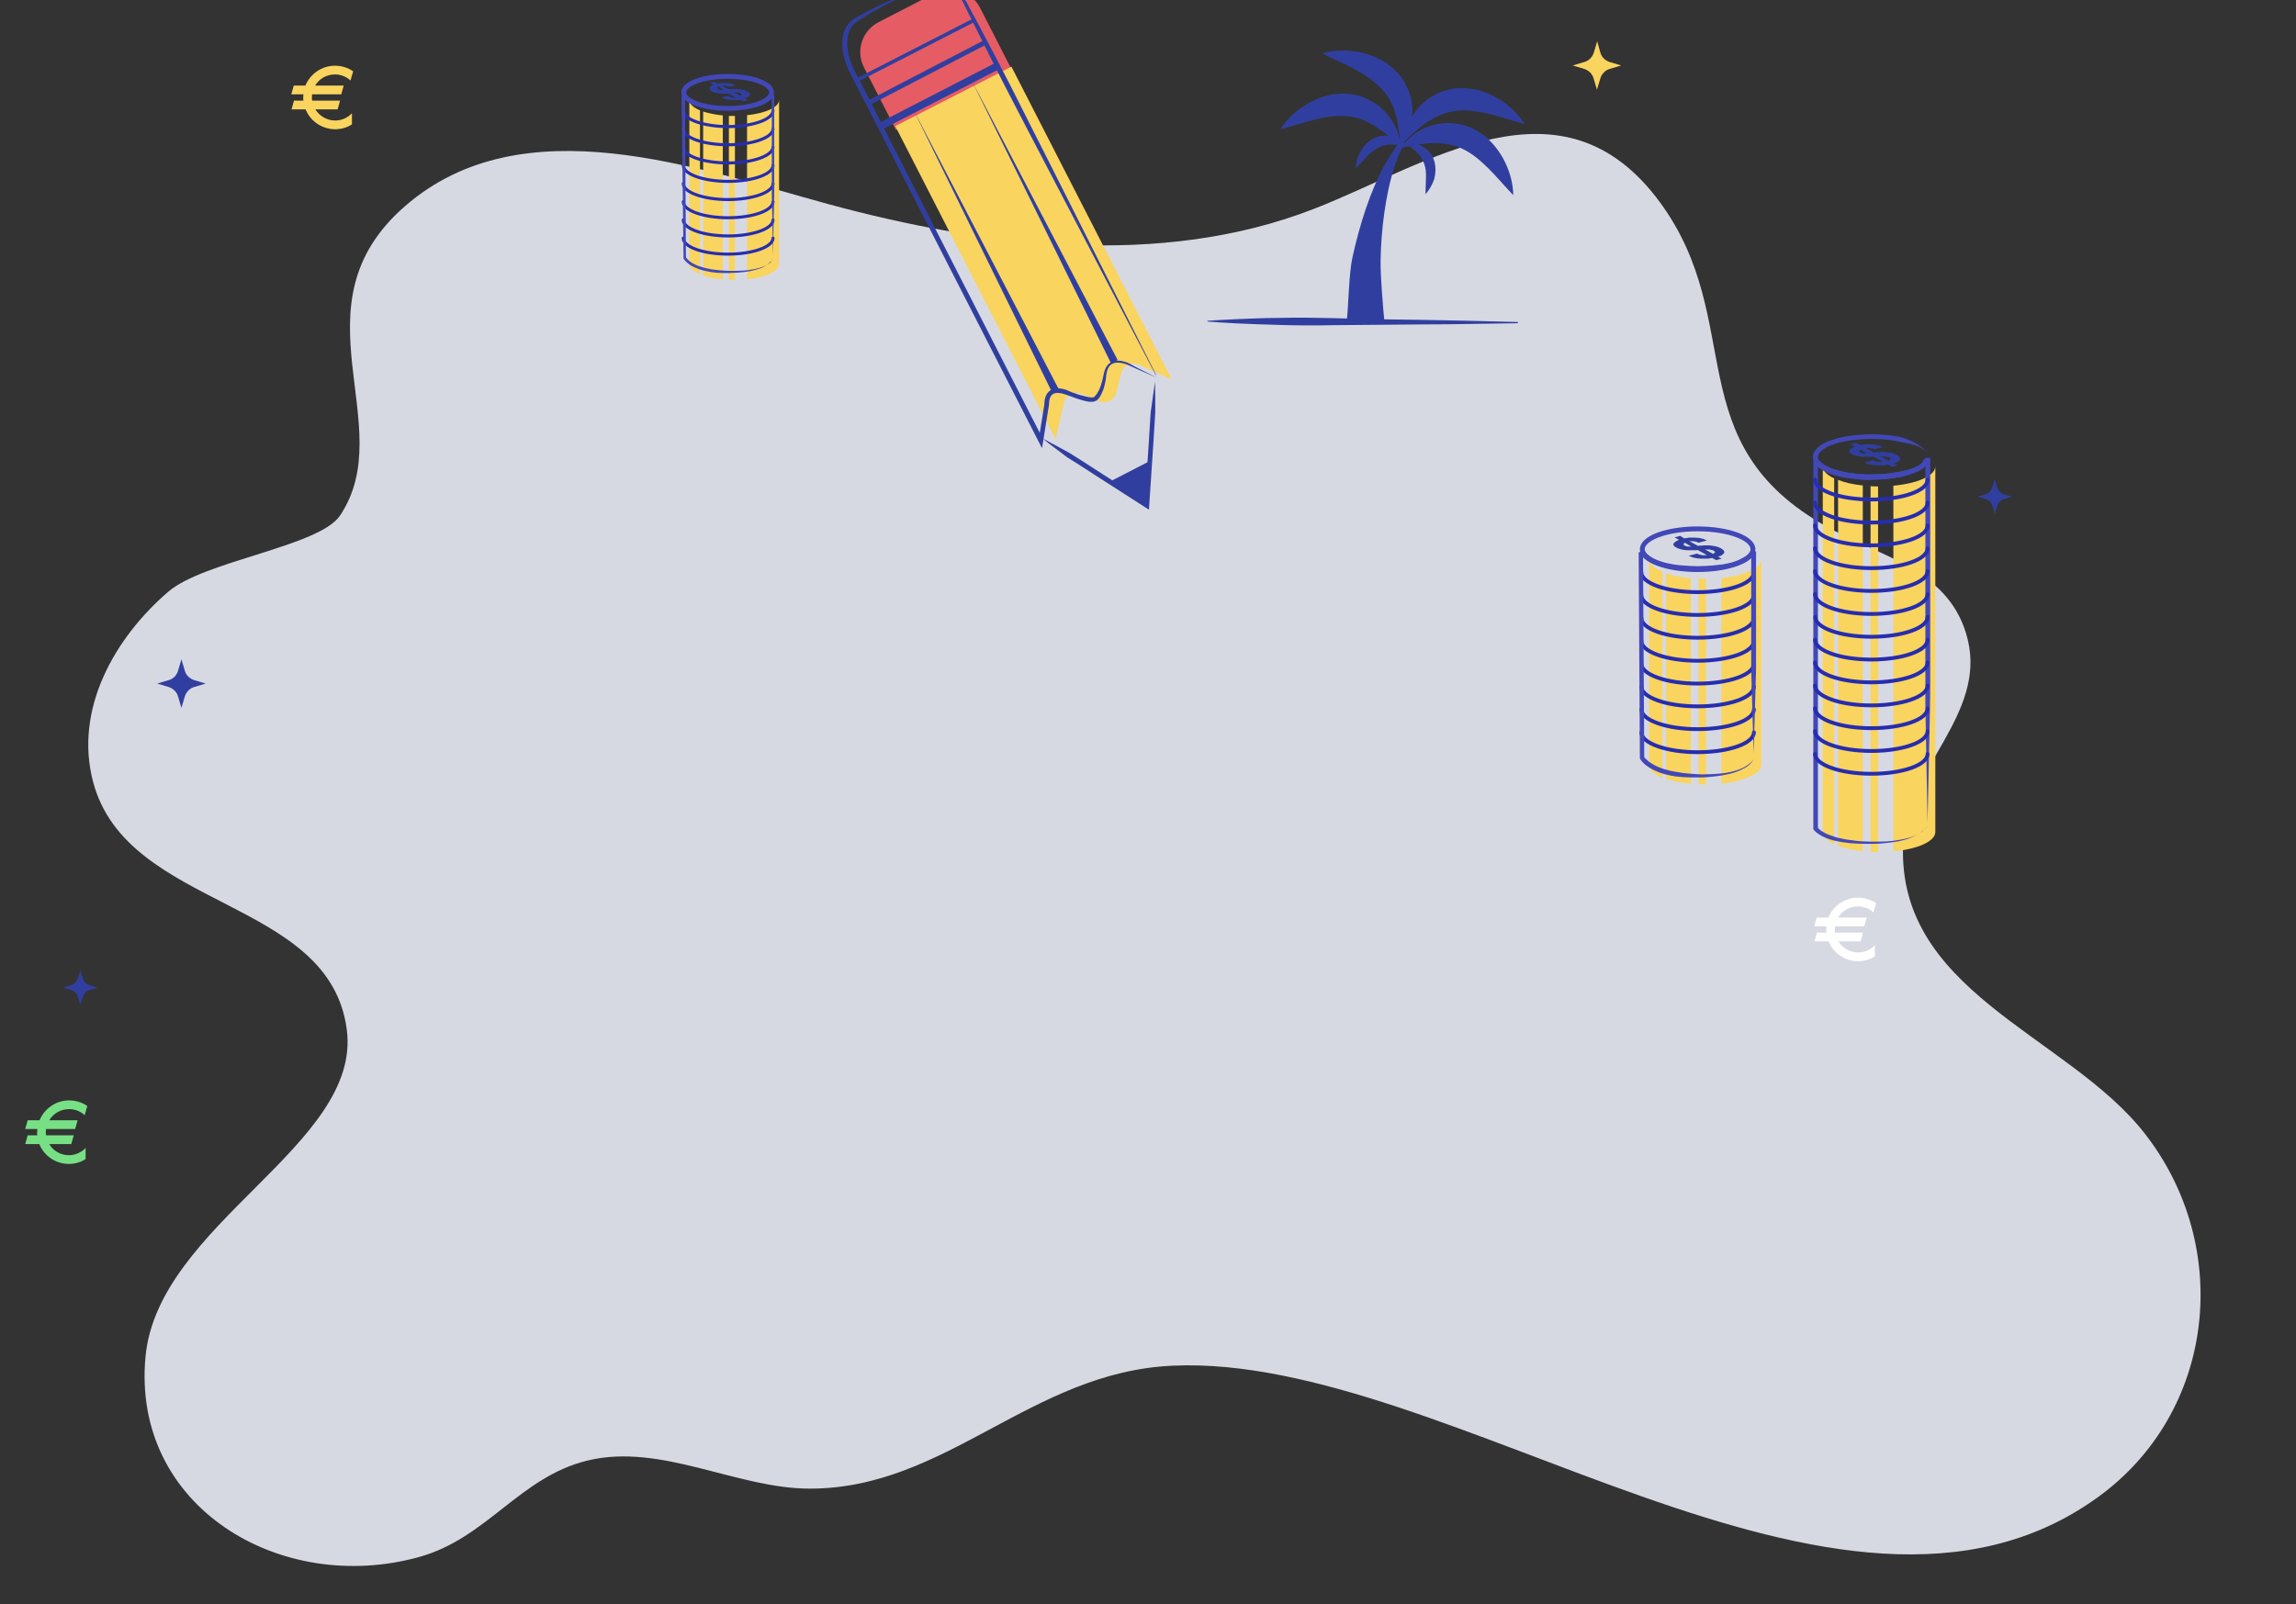 <?xml version="1.0" encoding="utf-8"?>
<!-- Generator: Adobe Illustrator 19.0.0, SVG Export Plug-In . SVG Version: 6.00 Build 0)  -->
<svg version="1.1" id="vista_d2" xmlns="http://www.w3.org/2000/svg" xmlns:xlink="http://www.w3.org/1999/xlink" x="0px"
	 y="0px" viewBox="0 0 946.6 661.6" style="enable-background:new 0 0 946.6 661.6;" xml:space="preserve">
<rect x="0" y="0" width="946.6" height="661.6" fill="#333333" stroke="none"/>
<style type="text/css">
	.st0{fill:#D7D9E2;}
	.st1{fill:#F9D45F;}
	.st2{fill:#FFFFFF;}
	.st3{fill:#77E084;}
	.st4{fill:#303F9F;}
	.st5{fill:#F9E4A7;}
	.st6{fill:none;stroke:#4248B7;stroke-miterlimit:10;}
	.st7{fill:#4E55B7;}
	.st8{fill:#F7D77C;}
	.st9{fill:none;stroke:#4248B7;stroke-width:2;stroke-miterlimit:10;}
	.st10{fill:#4248B7;}
	.st11{fill:none;stroke:#272DAD;stroke-width:1.571;stroke-linecap:round;stroke-miterlimit:10;}
	.st12{fill:none;stroke:#272DAD;stroke-width:1.253;stroke-linecap:round;stroke-miterlimit:10;}
	.st13{fill:#8188C6;}
	.st14{fill:none;stroke:#303F9F;stroke-width:2.5;stroke-miterlimit:10;}
	.st15{fill:#E55C65;}
	.st16{fill:none;stroke:#303F9F;stroke-width:3;stroke-miterlimit:10;}
	.st17{fill:#88C9EA;}
	.st18{fill:none;stroke:#4248B7;stroke-width:2.5;stroke-miterlimit:10;}
	.st19{fill:none;stroke:#303F9F;stroke-width:1.5;stroke-miterlimit:10;}
	.st20{fill:none;stroke:#303F9F;stroke-width:2;stroke-miterlimit:10;}
	.st21{fill:none;stroke:#303F9F;stroke-width:10;stroke-miterlimit:10;}
</style>
<g id="bg">
	<path class="st0" d="M341.6,84.2C288.2,69.7,215.6,42.7,167,85c-47.3,41.1-1.9,90.3-26.8,127.6c-8.6,12.8-55.8,18.6-70.8,31.4
		c-22,18.9-39,48.4-31,78.5c14.1,53,97.7,47.5,104.6,102.3c6,47.5-77.8,79.9-83,134.6c-5.9,61.9,55.6,98.6,112.8,82.7
		c28.1-7.8,41.4-33,69.5-39.8c30.3-7.3,61.5,11.6,91.5,11.6c56.4,0.1,91.3-48.1,149.7-50.7c114.2-5.2,274.9,131,381.2,54.4
		c48.9-35.2,56-103.5,19.5-150.2c-32.1-41.1-104.4-58.6-99.4-122.2c2.3-28.6,33.8-50.9,26.5-81.3c-6.9-28.9-35.8-34.2-57.8-46.5
		c-62.4-34.7-32.9-84.4-69-133.8c-40.5-55.4-95.9-15.7-142.7,2.5C478.5,110.8,405.6,101.6,341.6,84.2z"/>
	<path class="st1" d="M130,45.1h9.2l1-3.6h-11.5c-0.1-0.4-0.1-0.8-0.1-1.3c0-0.4,0-0.9,0.1-1.3h12l1-3.6h-11.8
		c1.7-2.8,4.7-4.6,8.2-4.6c2.4,0,4.7,0.9,6.4,2.5l1.1-3.8c-2.2-1.5-4.8-2.3-7.5-2.3c-5.5,0-10.2,3.4-12.2,8.2h-4.8l-1,3.6h5
		c0,0.4-0.1,0.9-0.1,1.3c0,0.4,0,0.9,0.1,1.3h-3.9l-1,3.6h5.8c1.9,4.8,6.7,8.2,12.2,8.2c2.5,0,4.9-0.7,6.9-2v-4.6
		c-1.8,1.9-4.3,3-6.9,3C134.7,49.7,131.7,47.8,130,45.1z"/>
	<path id="fgf" class="st2" d="M757.9,388.2h9.2l1-3.6h-11.5c-0.1-0.4-0.1-0.8-0.1-1.3c0-0.4,0-0.9,0.1-1.3h12l1-3.6h-11.8
		c1.7-2.8,4.7-4.6,8.2-4.6c2.4,0,4.7,0.9,6.4,2.5l1.1-3.8c-2.2-1.5-4.8-2.3-7.5-2.3c-5.5,0-10.2,3.4-12.2,8.2H749l-1,3.6h5
		c0,0.4-0.1,0.9-0.1,1.3c0,0.4,0,0.9,0.1,1.3h-3.9l-1,3.6h5.8c1.9,4.8,6.7,8.2,12.2,8.2c2.5,0,4.9-0.7,6.9-2v-4.6
		c-1.8,1.9-4.3,3-6.9,3C762.6,392.8,759.6,390.9,757.9,388.2z"/>
	<path class="st3" d="M20.3,471.8h9.1l1-3.6H19c-0.1-0.4-0.1-0.8-0.1-1.3c0-0.4,0-0.9,0.1-1.3h12l1-3.6H20.3
		c1.7-2.8,4.7-4.6,8.2-4.6c2.4,0,4.7,0.9,6.4,2.5l1.1-3.8c-2.2-1.5-4.8-2.3-7.5-2.3c-5.5,0-10.2,3.4-12.2,8.2h-4.9l-1,3.6h5
		c0,0.4-0.1,0.9-0.1,1.3s0,0.9,0.1,1.3h-4l-1,3.6h5.8c1.9,4.8,6.7,8.2,12.2,8.2c2.5,0,4.9-0.7,6.9-2v-4.6c-1.8,1.9-4.3,3-6.9,3
		C25,476.4,21.9,474.6,20.3,471.8z"/>
	<g id="blik_stars">
		<path id="star4" class="st4" d="M69.5,280.5l-4.7,1.4l4.7,1.4c1.9,0.6,3.4,2.1,3.9,3.9l1.4,4.7l1.4-4.7c0.6-1.9,2.1-3.4,3.9-3.9
			l4.7-1.4l-4.7-1.4c-1.9-0.6-3.4-2.1-3.9-3.9l-1.4-4.7l-1.4,4.7C72.9,278.5,71.4,280,69.5,280.5z"/>
		<path id="star3" class="st4" d="M29.3,406.3l-3.3,1l3.3,1c1.3,0.4,2.4,1.4,2.8,2.8l1,3.3l1-3.3c0.4-1.3,1.4-2.4,2.8-2.8l3.3-1
			l-3.3-1c-1.3-0.4-2.4-1.4-2.8-2.8l-1-3.3l-1,3.3C31.6,404.9,30.6,405.9,29.3,406.3z"/>
		<path id="star2" class="st1" d="M653.1,25.6l-4.7,1.4l4.7,1.4c1.9,0.6,3.4,2.1,3.9,3.9l1.4,4.7l1.4-4.7
			c0.6-1.9,2.1-3.4,3.9-3.9l4.7-1.4l-4.7-1.4c-1.9-0.6-3.4-2.1-3.9-3.9l-1.3-4.7l-1.4,4.7C656.5,23.6,655,25.1,653.1,25.6z"/>
		<path id="star1" class="st4" d="M818.6,203.8l-3.3,1l3.3,1c1.3,0.4,2.4,1.4,2.8,2.8l1,3.3l1-3.3c0.4-1.3,1.4-2.4,2.8-2.8l3.3-1
			l-3.3-1c-1.3-0.4-2.4-1.4-2.8-2.8l-1-3.3l-1,3.3C820.9,202.4,819.9,203.4,818.6,203.8z"/>
	</g>
</g>
<g id="huts">
	<g>
		<g>
			<path class="st5" d="M234.4,213.3v34.3c0,1.9,1.5,3.3,3.3,3.3h21.5v-16.8c0-3.8,3.1-6.9,6.9-6.9h6.4c3.8,0,6.9,3.1,6.9,6.9v16.8
				h21c1.9,0,3.3-1.5,3.3-3.3v-34.3H234.4z"/>
			<path class="st6" d="M236,218.9l0.4,29.5c0,0-0.3,4.1,4.4,4.2c4.7,0.1,20.4-0.4,20.4-0.4v-18c0,0,0.6-5.2,6.1-5.8
				c5.5-0.6,9.3,0.1,9.3,0.1s4.4,2,4.7,5.8c0.3,3.8,0,18.3,0,18.3l21.1-0.3c0,0,3.6-0.1,3.7-3.5s-0.3-30-0.3-30"/>
			<path class="st4" d="M228.9,220c0,0-2.3-3.3,2.6-7.9c4.8-4.6,20.6-15.7,27.6-19.3c7-3.6,7-10.3,7-10.9s0-2.5,2.5-3.2
				c2.4-0.7,5.7-0.4,7.4,0.1c1.7,0.5,2.1,2.3,2,3.2c-0.1,0.8,0.1,5.7,4.8,9.3s17.9,9.6,30.6,21.6c0,0,3.3,3.2,2.1,6.4
				c0,0-3.4-1-17.6,3.3c0,0-5.9,1.9-14.7-0.5c-8.8-2.4-25.5,0.4-25.5,0.4s-7.6,3.1-17-0.7C240.8,221.9,238.8,220.3,228.9,220z"/>
			<g>
				<g>
					<path class="st2" d="M263.2,189.3c1-0.4,2.1-0.4,3.1-0.3c0.5,0.1,1.1,0.2,1.6,0.4c0.5,0.2,1,0.4,1.5,0.7l0.1,0.1
						c-0.1-0.1-0.1-0.1-0.1-0.1c0,0,0,0,0,0s0,0,0,0l0.1,0l0.2,0c0.1,0,0.2,0,0.4,0c0.3,0,0.5,0,0.8,0c0.6,0,1.1,0,1.7,0
						c1.1,0,2.3-0.2,3.4-0.2l-0.7,0.2c0.3-0.2,0.2-0.2,0.3-0.2l0.2-0.1c0.1,0,0.2-0.1,0.3-0.1c0.2,0,0.3-0.1,0.5-0.1
						c0.3,0,0.6-0.1,0.8-0.1c0.5,0,1.1,0,1.6,0.1c1,0.1,2,0.3,3,0.7l0,0.2c-1,0.3-2,0.5-3,0.7l-1.4,0.3l-0.7,0.1l-0.3,0.1l-0.1,0
						c0,0,0,0,0,0c0,0,0,0,0.2-0.1l-0.7,0.2c-0.6,0-1.2,0-1.7-0.1l-1.7-0.2c-0.6-0.1-1.2-0.1-1.8-0.2c-0.3,0-0.6-0.1-0.9-0.2
						c-0.2,0-0.3-0.1-0.5-0.1c-0.1,0-0.2,0-0.3-0.1l-0.2-0.1l-0.1-0.1l-0.1,0c0,0,0,0-0.2-0.1l0.1,0.1c-0.4-0.3-0.8-0.6-1.2-0.8
						c-0.4-0.2-0.9-0.4-1.3-0.6c-0.9-0.3-1.9-0.4-2.9-0.2L263.2,189.3z"/>
				</g>
				<g>
					<path class="st2" d="M253,196.3c1.4,0,2.8,0,4.2,0.2c0.7,0.1,1.4,0.2,2.1,0.5l0.5,0.2l0.5,0.2l0.5,0.2l0.4,0.1
						c1.3,0.2,2.6,0.1,4-0.2c0.7-0.1,1.3-0.3,2-0.4l1-0.3c0.1,0,0.3-0.1,0.5-0.1c0.2,0,0.4-0.1,0.5-0.1c1.4-0.3,2.9-0.3,4.3-0.3
						c0.7,0,1.4,0.1,2.1,0.2c0.7,0.1,1.4,0.3,2.1,0.4c0.7,0.2,1.3,0.3,2,0.4c0.7,0.1,1.3,0.3,2,0.4l2,0.4c0.7,0.1,1.3,0.2,2,0.3
						l0.1,0c0.7,0.1,1.4,0.2,2.1,0.3c0.7,0.1,1.4,0.1,2.1,0.2c0.4,0,0.7,0,1.1,0c0.4,0,0.7,0,1.1-0.1c0.4,0,0.7-0.1,1-0.2l0.5-0.2
						l0.5-0.2l0.1,0.1l-0.4,0.4c-0.2,0.1-0.3,0.2-0.5,0.3c-0.3,0.2-0.7,0.4-1.1,0.5c-0.7,0.3-1.5,0.4-2.2,0.5
						c-0.8,0.1-1.5,0.2-2.3,0.2c-0.8,0-1.5,0-2.3-0.1l0.1,0c-0.7,0-1.4-0.1-2.1-0.2c-0.7-0.1-1.4-0.2-2.1-0.3
						c-0.7-0.1-1.4-0.3-2.1-0.5c-0.7-0.2-1.4-0.4-2-0.6c-0.7-0.2-1.3-0.4-1.9-0.5c-0.6-0.1-1.3-0.3-2-0.3c-1.3-0.1-2.7-0.2-4,0
						l-0.5,0.1c-0.1,0-0.3,0.1-0.5,0.1l-1,0.2c-0.7,0.1-1.4,0.2-2.1,0.3c-1.4,0.1-2.8,0.2-4.3-0.1l-0.6-0.2l-0.5-0.2
						c-0.3-0.2-0.6-0.3-0.9-0.5c-0.6-0.3-1.3-0.4-1.9-0.6c-1.3-0.3-2.7-0.4-4.1-0.5L253,196.3z"/>
				</g>
				<g>
					<path class="st2" d="M238.9,206c1.4,0.2,2.7,0.5,4.1,0.7c0.7,0.1,1.4,0.3,2,0.5c0.6,0.2,1.3,0.3,2,0.4c1.3,0.1,2.7,0,4-0.3
						c1.3-0.4,2.6-1,4-1.2c2.8-0.5,5.7-0.1,8.5,0.6c1.4,0.4,2.7,0.8,4,1.1c1.3,0.3,2.7,0.6,4,0.7c0.7,0.1,1.3,0.1,1.9,0.1
						c0.6-0.1,1.3-0.2,1.9-0.4c1.3-0.3,2.6-0.7,3.9-1.2c0.6-0.2,1.3-0.5,1.9-0.8l1-0.4l1.2-0.3c1.5-0.3,2.9-0.3,4.4-0.2
						c1.4,0.1,2.8,0.3,4.2,0.5c0.7,0.1,1.4,0.3,2.1,0.5c0.7,0.2,1.4,0.4,2,0.5c1.3,0.3,2.7,0.6,4,0.9c1.3,0.2,2.7,0.4,4,0.3l0.1,0
						c0.1,0,0.3,0,0.4,0c0.1,0,0.3,0,0.4,0c0.3,0,0.6-0.1,0.9-0.1c0.6-0.1,1.2-0.2,1.7-0.4l0.1,0.2c-0.5,0.3-1.1,0.5-1.7,0.7
						c-0.3,0.1-0.6,0.2-0.9,0.3c-0.2,0-0.3,0.1-0.5,0.1c-0.2,0-0.3,0.1-0.5,0.1l0.1,0c-1.4,0.3-2.9,0.2-4.3,0.2
						c-1.4-0.1-2.8-0.3-4.2-0.5l-2-0.4c-0.7-0.1-1.3-0.2-2-0.3c-1.3-0.2-2.7-0.3-4-0.4c-1.3,0-2.7,0-3.9,0.2l-0.9,0.2l-0.9,0.3
						c-0.7,0.2-1.3,0.5-2,0.7c-1.4,0.4-2.7,0.8-4.1,1.1c-0.7,0.1-1.4,0.2-2.2,0.3c-0.8,0-1.5,0-2.2-0.1c-1.4-0.2-2.8-0.5-4.2-0.9
						c-1.4-0.4-2.7-0.8-4-1.2c-2.6-0.8-5.3-1.3-8-0.9c-0.7,0.1-1.3,0.2-2,0.4c-0.6,0.2-1.3,0.4-2,0.6c-1.4,0.3-2.9,0.4-4.3,0.2
						c-0.7-0.1-1.4-0.3-2.1-0.5c-0.6-0.3-1.3-0.4-2-0.6c-1.3-0.3-2.7-0.6-4.1-0.9L238.9,206z"/>
				</g>
			</g>
			<path class="st7" d="M274.7,228.6h-6.4c-3.8,0-6.9,3.1-6.9,7v17h20.3v-16.9C281.6,231.8,278.5,228.6,274.7,228.6z"/>
		</g>
		<g>
			<path class="st5" d="M140.3,213v34.3c0,1.9,1.5,3.3,3.3,3.3h21.5v-16.8c0-3.8,3.1-6.9,6.9-6.9h6.4c3.8,0,6.9,3.1,6.9,6.9v16.8h21
				c1.9,0,3.3-1.5,3.3-3.3V213H140.3z"/>
			<path class="st6" d="M141.9,218.6l0.4,29.5c0,0-0.3,4.1,4.4,4.2c4.7,0.1,20.4-0.4,20.4-0.4v-18c0,0,0.6-5.2,6.1-5.8
				c5.5-0.6,9.3,0.1,9.3,0.1s4.4,2,4.7,5.8s0,18.3,0,18.3l21.1-0.3c0,0,3.6-0.1,3.7-3.5s-0.3-30-0.3-30"/>
			<path class="st4" d="M134.7,219.7c0,0-2.3-3.3,2.6-7.9c4.8-4.6,20.6-15.7,27.6-19.3c7-3.6,7-10.3,7-10.9s0-2.5,2.5-3.2
				c2.4-0.7,5.7-0.4,7.4,0.1c1.7,0.5,2.1,2.3,2,3.2c-0.1,0.8,0.1,5.7,4.8,9.3s17.9,9.6,30.6,21.6c0,0,3.3,3.2,2.1,6.4
				c0,0-3.4-1-17.6,3.3c0,0-5.9,1.9-14.7-0.5c-8.8-2.4-25.5,0.4-25.5,0.4s-7.6,3.1-17-0.7C146.7,221.6,144.7,220.1,134.7,219.7z"/>
			<g>
				<g>
					<path class="st2" d="M169.1,189c1-0.4,2.1-0.4,3.1-0.3c0.5,0.1,1.1,0.2,1.6,0.4c0.5,0.2,1,0.4,1.5,0.7l0.1,0.1
						c-0.1-0.1-0.1-0.1-0.1-0.1c0,0,0,0,0,0s0,0,0,0l0.1,0l0.2,0c0.1,0,0.2,0,0.4,0c0.3,0,0.5,0,0.8,0c0.6,0,1.1,0,1.7,0
						c1.1,0,2.3-0.2,3.4-0.2l-0.7,0.2c0.3-0.2,0.2-0.2,0.3-0.2l0.2-0.1c0.1,0,0.2-0.1,0.3-0.1c0.2,0,0.3-0.1,0.5-0.1
						c0.3,0,0.6-0.1,0.8-0.1c0.5,0,1.1,0,1.6,0.1c1,0.1,2,0.3,3,0.7l0,0.2c-1,0.3-2,0.5-3,0.7l-1.4,0.3l-0.7,0.1l-0.3,0.1l-0.1,0
						c0,0,0,0,0,0c0,0,0,0,0.2-0.1l-0.7,0.2c-0.6,0-1.2,0-1.7-0.1l-1.7-0.2c-0.6-0.1-1.2-0.1-1.8-0.2c-0.3,0-0.6-0.1-0.9-0.2
						c-0.2,0-0.3-0.1-0.5-0.1c-0.1,0-0.2,0-0.3-0.1l-0.2-0.1l-0.1-0.1l-0.1,0c0,0,0,0-0.2-0.1l0.1,0.1c-0.4-0.3-0.8-0.6-1.2-0.8
						c-0.4-0.2-0.9-0.4-1.3-0.6c-0.9-0.3-1.9-0.4-2.9-0.2L169.1,189z"/>
				</g>
				<g>
					<path class="st2" d="M158.9,196c1.4,0,2.8,0,4.2,0.2c0.7,0.1,1.4,0.2,2.1,0.5l0.5,0.2l0.5,0.2l0.5,0.2l0.4,0.1
						c1.3,0.2,2.6,0.1,4-0.2c0.7-0.1,1.3-0.3,2-0.4l1-0.3c0.1,0,0.3-0.1,0.5-0.1c0.2,0,0.4-0.1,0.5-0.1c1.4-0.3,2.9-0.3,4.3-0.3
						c0.7,0,1.4,0.1,2.1,0.2c0.7,0.1,1.4,0.3,2.1,0.4c0.7,0.2,1.3,0.3,2,0.4c0.7,0.1,1.3,0.3,2,0.4l2,0.4c0.7,0.1,1.3,0.2,2,0.3
						l0.1,0c0.7,0.1,1.4,0.2,2.1,0.3c0.7,0.1,1.4,0.1,2.1,0.2c0.4,0,0.7,0,1.1,0c0.4,0,0.7,0,1.1-0.1c0.4,0,0.7-0.1,1-0.2l0.5-0.2
						l0.5-0.2l0.1,0.1l-0.4,0.4c-0.2,0.1-0.3,0.2-0.5,0.3c-0.3,0.2-0.7,0.4-1.1,0.5c-0.7,0.3-1.5,0.4-2.2,0.5
						c-0.8,0.1-1.5,0.2-2.3,0.2c-0.8,0-1.5,0-2.3-0.1l0.1,0c-0.7,0-1.4-0.1-2.1-0.2c-0.7-0.1-1.4-0.2-2.1-0.3
						c-0.7-0.1-1.4-0.3-2.1-0.5c-0.7-0.2-1.4-0.4-2-0.6c-0.7-0.2-1.3-0.4-1.9-0.5c-0.6-0.1-1.3-0.3-2-0.3c-1.3-0.1-2.7-0.2-4,0
						l-0.5,0.1c-0.1,0-0.3,0.1-0.5,0.1l-1,0.2c-0.7,0.1-1.4,0.2-2.1,0.3c-1.4,0.1-2.8,0.2-4.3-0.1l-0.6-0.2l-0.5-0.2
						c-0.3-0.2-0.6-0.3-0.9-0.5c-0.6-0.3-1.3-0.4-1.9-0.6c-1.3-0.3-2.7-0.4-4.1-0.5L158.9,196z"/>
				</g>
				<g>
					<path class="st2" d="M144.7,205.8c1.4,0.2,2.7,0.5,4.1,0.7c0.7,0.1,1.4,0.3,2,0.5c0.6,0.2,1.3,0.3,2,0.4c1.3,0.1,2.7,0,4-0.3
						c1.3-0.4,2.6-1,4-1.2c2.8-0.5,5.7-0.1,8.5,0.6c1.4,0.4,2.7,0.8,4,1.1c1.3,0.3,2.7,0.6,4,0.7c0.7,0.1,1.3,0.1,1.9,0.1
						c0.6-0.1,1.3-0.2,1.9-0.4c1.3-0.3,2.6-0.7,3.9-1.2c0.6-0.2,1.3-0.5,1.9-0.8l1-0.4l1.2-0.3c1.5-0.3,2.9-0.3,4.4-0.2
						c1.4,0.1,2.8,0.3,4.2,0.5c0.7,0.1,1.4,0.3,2.1,0.5c0.7,0.2,1.4,0.4,2,0.5c1.3,0.3,2.7,0.6,4,0.9c1.3,0.2,2.7,0.4,4,0.3l0.1,0
						c0.1,0,0.3,0,0.4,0c0.1,0,0.3,0,0.4,0c0.3,0,0.6-0.1,0.9-0.1c0.6-0.1,1.2-0.2,1.7-0.4l0.1,0.2c-0.5,0.3-1.1,0.5-1.7,0.7
						c-0.3,0.1-0.6,0.2-0.9,0.3c-0.2,0-0.3,0.1-0.5,0.1c-0.2,0-0.3,0.1-0.5,0.1l0.1,0c-1.4,0.3-2.9,0.2-4.3,0.2
						c-1.4-0.1-2.8-0.3-4.2-0.5l-2-0.4c-0.7-0.1-1.3-0.2-2-0.3c-1.3-0.2-2.7-0.3-4-0.4c-1.3,0-2.7,0-3.9,0.2l-0.9,0.2l-0.9,0.3
						c-0.7,0.2-1.3,0.5-2,0.7c-1.4,0.4-2.7,0.8-4.1,1.1c-0.7,0.1-1.4,0.2-2.2,0.3c-0.8,0-1.5,0-2.2-0.1c-1.4-0.2-2.8-0.5-4.2-0.9
						c-1.4-0.4-2.7-0.8-4-1.2c-2.6-0.8-5.3-1.3-8-0.9c-0.7,0.1-1.3,0.2-2,0.4c-0.6,0.2-1.3,0.4-2,0.6c-1.4,0.3-2.9,0.4-4.3,0.2
						c-0.7-0.1-1.4-0.3-2.1-0.5c-0.6-0.3-1.3-0.4-2-0.6c-1.3-0.3-2.7-0.6-4.1-0.9L144.7,205.8z"/>
				</g>
			</g>
		</g>
		<g>
			<path class="st8" d="M165,225.4v53.4c0,2.9,2.3,5.2,5.2,5.2h33.5v-26.2c0-6,4.8-10.8,10.8-10.8h10c6,0,10.8,4.8,10.8,10.8V284
				h32.8c2.9,0,5.2-2.3,5.2-5.2v-53.4H165z"/>
			<path class="st9" d="M167.5,234.1L168,280c0,0-0.5,6.4,6.8,6.6c7.3,0.2,31.8-0.6,31.8-0.6v-28c0,0,1-8.1,9.6-9
				c8.6-0.9,14.5,0.1,14.5,0.1s6.9,3.1,7.4,9s0,28.5,0,28.5l32.9-0.4c0,0,5.6-0.2,5.8-5.4s-0.5-46.7-0.5-46.7"/>
			<path class="st4" d="M156.4,235.8c0,0-3.5-5.2,4-12.3c7.5-7.1,32.1-24.4,43.1-30.1c11-5.7,10.8-16,11-17.1
				c0.1-1.1,0.1-3.9,3.9-4.9c3.8-1,9-0.6,11.6,0.2c2.6,0.8,3.3,3.7,3.2,5c-0.1,1.3,0.2,8.8,7.5,14.4c7.3,5.6,27.9,14.9,47.7,33.7
				c0,0,5.2,5,3.3,10c0,0-5.2-1.6-27.5,5.2c0,0-9.2,3-22.9-0.8c-13.7-3.8-39.7,0.7-39.7,0.7s-11.9,4.8-26.5-1
				C174.9,238.8,171.8,236.4,156.4,235.8z"/>
			<g>
				<g>
					<path class="st2" d="M209.9,188c1.5-0.5,3.2-0.6,4.8-0.3c0.8,0.1,1.6,0.3,2.4,0.6c0.4,0.1,0.8,0.3,1.1,0.5
						c0.4,0.2,0.7,0.4,1.1,0.6l0.1,0.1c-0.1-0.1-0.1-0.1-0.1-0.1c0,0,0,0,0,0l0,0l0.1,0c0.1,0,0.2,0,0.3,0.1c0.2,0,0.4,0.1,0.6,0.1
						c0.4,0,0.9,0.1,1.3,0.1c0.9,0,1.8,0.1,2.7,0c1.8,0,3.6-0.2,5.3-0.2l-0.7,0.2c0.3-0.2,0.3-0.2,0.4-0.2c0.1,0,0.1-0.1,0.2-0.1
						c0.1,0,0.2-0.1,0.4-0.1c0.2-0.1,0.4-0.1,0.7-0.1c0.4-0.1,0.8-0.1,1.2-0.1c0.8,0,1.6,0,2.4,0c0.8,0.1,1.6,0.1,2.4,0.3
						c0.8,0.1,1.6,0.3,2.3,0.5l0,0.2c-1.6,0.3-3.1,0.5-4.7,0.7c-0.8,0.1-1.5,0.2-2.3,0.3c-0.4,0.1-0.7,0.1-1.1,0.2l-0.5,0.1
						c-0.1,0-0.1,0-0.2,0.1l-0.1,0c0,0-0.1,0.1,0.1-0.1l-0.7,0.2c-0.9,0-1.8,0-2.7-0.1c-0.9-0.1-1.8-0.1-2.7-0.2
						c-0.9-0.1-1.8-0.1-2.7-0.3c-0.5-0.1-0.9-0.1-1.4-0.2c-0.2,0-0.5-0.1-0.7-0.2c-0.1,0-0.2-0.1-0.4-0.1c-0.1,0-0.1-0.1-0.2-0.1
						c0,0-0.1,0-0.1-0.1c0,0,0,0-0.1-0.1c0,0,0,0-0.2-0.2l0.1,0.1c-0.3-0.2-0.6-0.4-1-0.6c-0.3-0.2-0.7-0.4-1-0.5
						c-0.7-0.4-1.4-0.6-2.2-0.8c-0.7-0.2-1.5-0.3-2.3-0.4c-0.8,0-1.6,0-2.3,0.2L209.9,188z"/>
				</g>
				<g>
					<path class="st2" d="M193.9,198.9c2.2,0,4.3,0.1,6.5,0.4c1.1,0.2,2.1,0.4,3.2,0.8l0.8,0.3l0.7,0.4c0.2,0.1,0.5,0.2,0.7,0.3
						l0.7,0.2c2,0.4,4.2,0.1,6.3-0.2c1-0.2,2.1-0.4,3.1-0.6c0.5-0.1,1-0.2,1.5-0.4l0.4-0.1l0.4-0.1c0.3-0.1,0.5-0.1,0.8-0.2
						c2.2-0.4,4.4-0.5,6.6-0.3c1.1,0.1,2.2,0.2,3.3,0.4c1.1,0.2,2.2,0.4,3.2,0.7c1.1,0.3,2.1,0.5,3.1,0.7c1,0.2,2.1,0.4,3.1,0.6
						c1,0.2,2.1,0.4,3.1,0.5c1,0.2,2.1,0.3,3.1,0.4l0.1,0h0c1.1,0.2,2.2,0.3,3.3,0.4c1.1,0.1,2.3,0.2,3.4,0.2c0.6,0,1.1,0,1.7,0
						c0.3,0,0.6,0,0.8-0.1c0.3,0,0.6,0,0.8-0.1c0.3-0.1,0.6-0.1,0.8-0.1c0.3-0.1,0.5-0.1,0.8-0.2l0.8-0.3l0.7-0.4l0.1,0.1l-0.7,0.6
						l-0.8,0.5c-0.3,0.1-0.5,0.2-0.8,0.4c-0.3,0.1-0.6,0.2-0.8,0.3c-0.3,0.1-0.6,0.2-0.9,0.2c-0.3,0.1-0.6,0.1-0.9,0.2
						c-0.6,0.1-1.2,0.2-1.7,0.3c-0.6,0.1-1.2,0.1-1.8,0.1c-0.6,0-1.2,0-1.8,0c-1.2,0-2.3,0-3.5-0.2l0.1,0c-1.1-0.1-2.2-0.1-3.3-0.3
						c-1.1-0.1-2.2-0.3-3.2-0.5c-1.1-0.2-2.1-0.4-3.2-0.7c-1.1-0.3-2.1-0.6-3.2-0.9c-1.1-0.3-2-0.6-3.1-0.8c-1-0.2-2.1-0.4-3.1-0.5
						c-2.1-0.2-4.2-0.2-6.3,0.1c-0.3,0-0.5,0.1-0.8,0.1c-0.2,0-0.5,0.1-0.8,0.2c-0.5,0.1-1.1,0.2-1.6,0.3c-1.1,0.2-2.1,0.4-3.2,0.5
						c-2.2,0.2-4.4,0.4-6.6-0.1l-0.8-0.3l-0.7-0.4l-0.7-0.4l-0.7-0.3c-1-0.4-2-0.7-3-0.9c-2.1-0.4-4.2-0.6-6.4-0.7L193.9,198.9z"/>
				</g>
				<g>
					<path class="st2" d="M171.9,214.1c2.1,0.4,4.3,0.8,6.4,1.2c1.1,0.2,2.1,0.4,3.2,0.8c1,0.3,2.1,0.5,3.1,0.7
						c2.1,0.2,4.3,0.1,6.3-0.5c1-0.3,2-0.7,3.1-1c1-0.3,2.1-0.6,3.2-0.8c2.2-0.4,4.4-0.4,6.6-0.2c2.2,0.2,4.3,0.7,6.4,1.2
						c2.1,0.6,4.2,1.2,6.2,1.7c2.1,0.5,4.2,0.9,6.3,1.1c1,0.1,2.1,0.2,3.1,0.1c1-0.1,2.1-0.3,3.1-0.5c2.1-0.5,4.1-1.1,6.1-1.8
						c1-0.4,2-0.8,3-1.2l1.6-0.5l1.7-0.4c2.2-0.4,4.5-0.4,6.7-0.3c2.2,0.1,4.4,0.4,6.5,0.8c1.1,0.2,2.1,0.4,3.2,0.7
						c1.1,0.2,2.1,0.6,3.1,0.8c2.1,0.5,4.2,0.9,6.3,1.2c2.1,0.3,4.2,0.5,6.4,0.4l0.1,0l0,0c0.2,0,0.4,0,0.6,0c0.2,0,0.4,0,0.7-0.1
						c0.5-0.1,0.9-0.1,1.4-0.2c0.9-0.2,1.8-0.4,2.7-0.7l0.1,0.2c-0.8,0.4-1.7,0.8-2.6,1c-0.5,0.1-0.9,0.3-1.4,0.4
						c-0.2,0.1-0.5,0.1-0.7,0.1c-0.2,0-0.5,0.1-0.8,0.1l0.1,0c-2.2,0.3-4.4,0.3-6.6,0.1c-2.2-0.2-4.3-0.5-6.5-0.9
						c-1.1-0.2-2.1-0.5-3.2-0.7c-1-0.2-2.1-0.4-3.2-0.5c-2.1-0.3-4.2-0.5-6.3-0.6c-2.1-0.1-4.2,0-6.2,0.3l-1.4,0.3l-1.5,0.5
						c-1,0.4-2.1,0.8-3.1,1.1c-2.1,0.7-4.2,1.3-6.4,1.7c-1.1,0.2-2.2,0.4-3.3,0.5c-1.2,0-2.3-0.1-3.4-0.2c-2.2-0.3-4.3-0.8-6.4-1.3
						c-2.1-0.5-4.2-1.2-6.2-1.9c-4.1-1.2-8.4-2-12.6-1.3c-1,0.2-2.1,0.4-3.1,0.7c-1,0.3-2,0.7-3.1,0.9c-2.1,0.5-4.4,0.6-6.6,0.3
						c-1.1-0.2-2.2-0.4-3.2-0.8c-1-0.4-2-0.6-3.1-0.9c-2.1-0.5-4.2-0.9-6.3-1.4L171.9,214.1z"/>
				</g>
			</g>
			<path class="st4" d="M227.7,249.2h-10c-6,0-10.8,4.9-10.8,10.9v26.5h31.6v-26.4C238.6,254.1,233.7,249.2,227.7,249.2z"/>
		</g>
	</g>
	<g>
		<path class="st3" d="M89.4,200.2l2.7-2.1l1.9-2l0.5,1.7l0.9-1.5l3.5-1.2v0.6l2.8-1.1l0.5,1l3.2-0.6l1,0.8l3.9,1.9l-0.2,1l1.5-0.2
			l3.4,3.9c0,0,2.3,6.5,2,7.9c0,0-3.4-9.2-5.8-8.7c0,0,4.6,5.7,4.3,9.4c0,0,3.2,1.4,2.7,2.5c-0.5,1.1-1.1,2-1.1,2l-0.1,1.6l-1.5,2.3
			c0,0-0.8,1.9-1.1,2.1s-1.5,0.7-1.5,0.7l-1,2c0,0-4.9,3.3-9.7,2.6l-3.8,0.6l-1.2-1.7c0,0-4.5,0.5-5-0.6c-0.5-1.1-0.9-2.2-2.5-2.7
			c-1.7-0.5-2.7-4.1-2.7-4.1l-1.3-0.8l1-0.7c0,0-2.1-2.9-1-3.4l-0.4-2.7c0,0,0.5-3.4,1.2-4l0.2-1.9l1.4-2l1.1-1L89.4,200.2z"/>
		<g>
			<path class="st9" d="M101.6,228.8c0,0,0.2-12.7-0.6-14.4"/>
			<g>
				<path class="st10" d="M101.4,217.3c0,0,0.1-0.2,0.2-0.6c0.1-0.2,0.1-0.4,0.2-0.6c0-0.1,0.1-0.2,0.1-0.4c0-0.1,0.2-0.1,0.3-0.2
					c0.8-0.7,1.9-1.6,2.9-2.6c1-1,1.7-2.1,2-2.9c0.1-0.1,0-0.2,0.1-0.3c0.1-0.1,0.2-0.1,0.3-0.2c0.1-0.1,0.3-0.3,0.4-0.5
					c0.2-0.3,0.2-0.5,0.2-0.5s0,0,0.1,0.1c0.1,0.1,0.2,0.2,0.4,0.3c0.1,0.2,0.3,0.4,0.4,0.7c0.1,0.1,0.1,0.3,0.2,0.5
					c0,0.1,0,0.2,0,0.2c0,0.1,0,0.2-0.1,0.2c-0.4,1.3-1.4,2.6-2.4,3.7c-1,1.1-2.2,2.1-3.1,2.8c-0.1,0.1-0.2,0.2-0.3,0.2
					c-0.1,0-0.3,0-0.4,0c-0.3,0-0.5,0-0.7,0C101.6,217.3,101.4,217.3,101.4,217.3z"/>
			</g>
			<g>
				<path class="st10" d="M99.9,209c0,0-0.1-0.2-0.2-0.4c-0.1-0.1-0.1-0.3-0.2-0.4c0-0.1-0.1-0.2-0.1-0.3c0-0.1,0.1-0.1,0.1-0.2
					c0.3-0.5,0.7-1.1,1.1-1.8c0.5-0.6,1-1.2,1.4-1.7c0.1,0,0.1-0.2,0.2-0.1c0.1,0,0.2,0,0.3,0c0.2,0,0.4,0.1,0.5,0.1
					c0.3,0.1,0.4,0.2,0.4,0.2s0,0.2,0,0.5c0,0.1,0,0.3,0,0.5c0,0.1,0,0.2,0,0.3c0,0.1,0,0.1,0,0.1c0,0,0,0-0.1,0.1
					c-0.3,0.3-0.8,0.8-1.2,1.4c-0.4,0.6-0.8,1.2-1,1.6c-0.1,0,0,0.1-0.1,0.2c-0.1,0-0.2,0-0.3,0c-0.2,0-0.3,0-0.5,0.1
					C100.1,209,99.9,209,99.9,209z"/>
			</g>
			<g>
				<path class="st10" d="M100.4,213.6c0,0-0.2-0.1-0.5-0.2c-0.2-0.1-0.4-0.2-0.6-0.3c-0.1-0.1-0.2-0.1-0.3-0.2
					c-0.1-0.1-0.1-0.2-0.1-0.3c-0.4-0.8-0.9-1.9-1.4-3s-1-2.2-1.4-3c0-0.1-0.2-0.2-0.1-0.3c0-0.1,0.1-0.2,0.1-0.4
					c0-0.2,0.1-0.4,0.1-0.6c0.1-0.3,0.2-0.5,0.2-0.5s0.2,0.1,0.5,0.2c0.2,0.1,0.4,0.2,0.6,0.3c0.1,0.1,0.2,0.1,0.3,0.2
					c0.1,0.1,0.1,0.2,0.2,0.3c0.4,0.8,0.9,1.9,1.4,3s1,2.2,1.4,3c0,0.1,0.2,0.2,0.1,0.3c0,0.1-0.1,0.2-0.1,0.4
					c0,0.2-0.1,0.4-0.1,0.6C100.5,213.4,100.4,213.6,100.4,213.6z"/>
			</g>
			<g>
				<path class="st10" d="M101.7,222.4c0,0-0.2,0.1-0.6,0.1c-0.2,0-0.4,0-0.7,0c-0.1,0-0.3,0-0.4,0c-0.2,0-0.2-0.2-0.3-0.2
					c-0.9-0.7-2.1-1.6-3.1-2.8c-0.5-0.6-1-1.2-1.4-1.8c-0.2-0.3-0.4-0.6-0.6-0.9c-0.2-0.3-0.3-0.6-0.5-0.8c0-0.1-0.2-0.2-0.2-0.4
					c0-0.2,0-0.3,0-0.4c0-0.3,0.1-0.5,0.1-0.7c0.1-0.4,0.2-0.6,0.2-0.6s0.2,0.1,0.5,0.3c0.2,0.1,0.3,0.2,0.5,0.4
					c0.1,0.1,0.2,0.1,0.3,0.2c0.1,0.1,0.1,0.2,0.2,0.3c0.1,0.2,0.2,0.5,0.4,0.7c0.1,0.3,0.3,0.5,0.5,0.8c0.3,0.5,0.8,1.1,1.2,1.6
					c0.9,1,2,1.9,2.8,2.5c0.1,0.1,0.2,0.1,0.3,0.2c0.1,0.1,0.1,0.3,0.2,0.4c0.1,0.2,0.2,0.4,0.3,0.6
					C101.6,222.2,101.7,222.4,101.7,222.4z"/>
			</g>
		</g>
	</g>
	<g>
		<path class="st3" d="M323.2,209.8l2.7-2.1l1.9-2l0.5,1.7l0.9-1.5l3.5-1.2v0.6l2.8-1.1l0.5,1l3.2-0.6l1,0.8l3.9,1.9l-0.2,1l1.5-0.2
			l3.4,3.9c0,0,2.3,6.5,2,7.9c0,0-3.4-9.2-5.8-8.7c0,0,4.6,5.7,4.3,9.4c0,0,3.2,1.4,2.7,2.5c-0.5,1.1-1.1,2-1.1,2l-0.1,1.6l-1.5,2.3
			c0,0-0.8,1.9-1.1,2.1c-0.3,0.2-1.5,0.7-1.5,0.7l-1,2c0,0-4.9,3.3-9.7,2.6l-3.8,0.6l-1.2-1.7c0,0-4.5,0.5-5-0.6
			c-0.5-1.1-0.9-2.2-2.5-2.7c-1.7-0.5-2.7-4.1-2.7-4.1l-1.3-0.8l1-0.7c0,0-2.1-2.9-1-3.4l-0.4-2.7c0,0,0.5-3.4,1.2-4l0.2-1.9l1.4-2
			l1.1-1L323.2,209.8z"/>
		<g>
			<path class="st9" d="M335.4,238.3c0,0,0.2-12.7-0.6-14.4"/>
			<g>
				<path class="st10" d="M335.2,226.9c0,0,0.1-0.2,0.2-0.6c0.1-0.2,0.1-0.4,0.2-0.6c0-0.1,0.1-0.2,0.1-0.4c0-0.1,0.2-0.1,0.3-0.2
					c0.8-0.7,1.9-1.6,2.9-2.6c1-1,1.7-2.1,2-2.9c0.1-0.1,0-0.2,0.1-0.3c0.1-0.1,0.2-0.1,0.3-0.2c0.1-0.1,0.3-0.3,0.4-0.5
					c0.2-0.3,0.2-0.5,0.2-0.5s0,0,0.1,0.1c0.1,0.1,0.2,0.2,0.4,0.3c0.1,0.2,0.3,0.4,0.4,0.7c0.1,0.1,0.1,0.3,0.2,0.5
					c0,0.1,0,0.2,0,0.2c0,0.1,0,0.2-0.1,0.2c-0.4,1.3-1.4,2.6-2.4,3.7c-1,1.1-2.2,2.1-3.1,2.8c-0.1,0.1-0.2,0.2-0.3,0.2
					c-0.1,0-0.3,0-0.4,0c-0.3,0-0.5,0-0.7,0C335.4,226.9,335.2,226.9,335.2,226.9z"/>
			</g>
			<g>
				<path class="st10" d="M333.7,218.6c0,0-0.1-0.2-0.2-0.4c-0.1-0.1-0.1-0.3-0.2-0.4c0-0.1-0.1-0.2-0.1-0.3c0-0.1,0.1-0.1,0.1-0.2
					c0.3-0.5,0.7-1.1,1.1-1.8c0.5-0.6,1-1.2,1.4-1.7c0.1,0,0.1-0.2,0.2-0.1c0.1,0,0.2,0,0.3,0c0.2,0,0.4,0.1,0.5,0.1
					c0.3,0.1,0.4,0.2,0.4,0.2s0,0.2,0,0.5c0,0.1,0,0.3,0,0.5c0,0.1,0,0.2,0,0.3c0,0.1,0,0.1,0,0.1c0,0,0,0-0.1,0.1
					c-0.3,0.3-0.8,0.8-1.2,1.4c-0.4,0.6-0.8,1.2-1,1.6c-0.1,0,0,0.1-0.1,0.2c-0.1,0-0.2,0-0.3,0c-0.2,0-0.3,0-0.5,0.1
					C333.9,218.6,333.7,218.6,333.7,218.6z"/>
			</g>
			<g>
				<path class="st10" d="M334.2,223.2c0,0-0.2-0.1-0.5-0.2c-0.2-0.1-0.4-0.2-0.6-0.3c-0.1-0.1-0.2-0.1-0.3-0.2
					c-0.1-0.1-0.1-0.2-0.1-0.3c-0.4-0.8-0.9-1.9-1.4-3s-1-2.2-1.4-3c0-0.1-0.2-0.2-0.1-0.3c0-0.1,0.1-0.2,0.1-0.4
					c0-0.2,0.1-0.4,0.1-0.6c0.1-0.3,0.2-0.5,0.2-0.5s0.2,0.1,0.5,0.2c0.2,0.1,0.4,0.2,0.6,0.3c0.1,0.1,0.2,0.1,0.3,0.2
					c0.1,0.1,0.1,0.2,0.2,0.3c0.4,0.8,0.9,1.9,1.4,3s1,2.2,1.4,3c0,0.1,0.2,0.2,0.1,0.3c0,0.1-0.1,0.2-0.1,0.4
					c0,0.2-0.1,0.4-0.1,0.6C334.3,223,334.2,223.2,334.2,223.2z"/>
			</g>
			<g>
				<path class="st10" d="M335.5,232c0,0-0.2,0.1-0.6,0.1c-0.2,0-0.4,0-0.7,0c-0.1,0-0.3,0-0.4,0c-0.2,0-0.2-0.2-0.3-0.2
					c-0.9-0.7-2.1-1.6-3.1-2.8c-0.5-0.6-1-1.2-1.4-1.8c-0.2-0.3-0.4-0.6-0.6-0.9c-0.2-0.3-0.3-0.6-0.5-0.8c0-0.1-0.2-0.2-0.2-0.4
					c0-0.2,0-0.3,0-0.4c0-0.3,0.1-0.5,0.1-0.7c0.1-0.4,0.2-0.6,0.2-0.6s0.2,0.1,0.5,0.3c0.2,0.1,0.3,0.2,0.5,0.4
					c0.1,0.1,0.2,0.1,0.3,0.2c0.1,0.1,0.1,0.2,0.2,0.3c0.1,0.2,0.2,0.5,0.4,0.7c0.1,0.3,0.3,0.5,0.5,0.8c0.3,0.5,0.8,1.1,1.2,1.6
					c0.9,1,2,1.9,2.8,2.5c0.1,0.1,0.2,0.1,0.3,0.2c0.1,0.1,0.1,0.3,0.2,0.4c0.1,0.2,0.2,0.4,0.3,0.6
					C335.4,231.8,335.5,232,335.5,232z"/>
			</g>
		</g>
	</g>
</g>
<g id="line">
	<defs>
	<clipPath id="cut_line">
		<path id="itinerary" class="st4" d="M182.9,558.8c-0.9,0-1.6-0.7-1.6-1.6c0-2.7,0.1-5.4,0.4-8c0.1-0.9,0.9-1.6,1.8-1.5
			c0.9,0.1,1.6,0.9,1.5,1.8c-0.3,2.5-0.4,5.1-0.4,7.7C184.6,558.1,183.9,558.8,182.9,558.8z M186.4,535.9c-0.2,0-0.3,0-0.5-0.1
			c-0.9-0.3-1.4-1.2-1.1-2.1c1.6-5,3.6-9.8,6.1-14.4c0.4-0.8,1.4-1.1,2.2-0.7c0.8,0.4,1.1,1.4,0.7,2.2c-2.4,4.4-4.4,9-5.9,13.8
			C187.8,535.5,187.1,535.9,186.4,535.9z M201.1,509.2c-0.4,0-0.8-0.1-1.1-0.4c-0.7-0.6-0.8-1.6-0.2-2.3c3.4-4,7.2-7.7,11.3-10.9
			c0.7-0.6,1.8-0.4,2.3,0.3c0.6,0.7,0.4,1.8-0.3,2.3c-3.9,3.1-7.6,6.6-10.8,10.5C202,509,201.6,509.2,201.1,509.2z M225.1,490.2
			c-0.6,0-1.2-0.3-1.5-0.9c-0.4-0.8-0.1-1.8,0.7-2.2c4.7-2.4,9.6-4.3,14.6-5.7c0.9-0.2,1.8,0.3,2,1.2c0.2,0.9-0.3,1.8-1.2,2
			c-4.8,1.3-9.5,3.2-14,5.4C225.6,490.1,225.3,490.2,225.1,490.2z M254.5,482.1c-0.9,0-1.6-0.7-1.6-1.5c-0.1-0.9,0.6-1.7,1.5-1.8
			c1.8-0.1,3.6-0.2,5.4-0.2h10c0.9,0,1.6,0.7,1.6,1.6s-0.7,1.6-1.6,1.6h-10c-1.7,0-3.5,0.1-5.2,0.2
			C254.6,482.1,254.6,482.1,254.5,482.1z M546.8,481.9h-15.4c-0.9,0-1.6-0.7-1.6-1.6s0.7-1.6,1.6-1.6h15.4c0.9,0,1.6,0.7,1.6,1.6
			S547.7,481.9,546.8,481.9z M516,481.9h-15.4c-0.9,0-1.6-0.7-1.6-1.6s0.7-1.6,1.6-1.6H516c0.9,0,1.6,0.7,1.6,1.6
			C517.7,481.2,516.9,481.9,516,481.9z M485.3,481.9h-15.4c-0.9,0-1.6-0.7-1.6-1.6s0.7-1.6,1.6-1.6h15.4c0.9,0,1.6,0.7,1.6,1.6
			S486.2,481.9,485.3,481.9z M454.5,481.9h-15.4c-0.9,0-1.6-0.7-1.6-1.6s0.7-1.6,1.6-1.6h15.4c0.9,0,1.6,0.7,1.6,1.6
			C456.1,481.2,455.4,481.9,454.5,481.9z M423.7,481.9h-15.4c-0.9,0-1.6-0.7-1.6-1.6s0.7-1.6,1.6-1.6h15.4c0.9,0,1.6,0.7,1.6,1.6
			C425.4,481.2,424.6,481.9,423.7,481.9z M393,481.9h-15.4c-0.9,0-1.6-0.7-1.6-1.6s0.7-1.6,1.6-1.6H393c0.9,0,1.6,0.7,1.6,1.6
			S393.9,481.9,393,481.9z M362.2,481.9h-15.4c-0.9,0-1.6-0.7-1.6-1.6s0.7-1.6,1.6-1.6h15.4c0.9,0,1.6,0.7,1.6,1.6
			S363.1,481.9,362.2,481.9z M331.4,481.9H316c-0.9,0-1.6-0.7-1.6-1.6s0.7-1.6,1.6-1.6h15.4c0.9,0,1.6,0.7,1.6,1.6
			C333.1,481.2,332.3,481.9,331.4,481.9z M300.7,481.9h-15.4c-0.9,0-1.6-0.7-1.6-1.6s0.7-1.6,1.6-1.6h15.4c0.9,0,1.6,0.7,1.6,1.6
			S301.6,481.9,300.7,481.9z M562.2,481.9c-0.9,0-1.6-0.7-1.6-1.6s0.7-1.7,1.6-1.7c5-0.1,10.1-0.8,14.9-1.8c0.9-0.2,1.8,0.4,2,1.3
			s-0.4,1.8-1.3,2C572.7,481.1,567.5,481.7,562.2,481.9L562.2,481.9z M592,475.3c-0.6,0-1.2-0.4-1.5-1c-0.4-0.8,0-1.8,0.9-2.2
			c4.6-2,9-4.4,13.2-7.2c0.8-0.5,1.8-0.3,2.3,0.4c0.5,0.8,0.3,1.8-0.4,2.3c-4.3,2.9-8.9,5.5-13.7,7.5
			C592.5,475.2,592.2,475.3,592,475.3z M617.3,458.1c-0.4,0-0.8-0.2-1.2-0.5c-0.6-0.6-0.6-1.7,0-2.3c3.5-3.5,6.8-7.4,9.6-11.6
			c0.5-0.8,1.5-0.9,2.3-0.4s0.9,1.5,0.4,2.3c-2.9,4.3-6.3,8.4-10,12.1C618.2,457.9,617.7,458.1,617.3,458.1z M634.5,432.8
			c-0.2,0-0.4,0-0.7-0.1c-0.8-0.4-1.2-1.3-0.9-2.2c2-4.6,3.5-9.4,4.6-14.3c0.2-0.9,1.1-1.5,2-1.3c0.9,0.2,1.5,1.1,1.3,2
			c-1.1,5.1-2.7,10.1-4.8,14.9C635.7,432.4,635.1,432.8,634.5,432.8z M641.1,402.9L641.1,402.9c-1,0-1.7-0.8-1.6-1.7
			c0-0.8,0-1.5,0-2.3c0-4.3-0.3-8.5-1-12.7c-0.1-0.9,0.5-1.7,1.4-1.9c0.9-0.1,1.7,0.5,1.9,1.4c0.7,4.3,1,8.8,1,13.2
			c0,0.8,0,1.6,0,2.4C642.7,402.2,642,402.9,641.1,402.9z M636.2,372.8c-0.7,0-1.3-0.4-1.5-1.1c-1.7-4.7-3.9-9.3-6.5-13.6
			c-0.5-0.8-0.2-1.8,0.6-2.3c0.8-0.5,1.8-0.2,2.3,0.6c2.7,4.5,4.9,9.2,6.7,14.1c0.3,0.9-0.1,1.8-1,2.1
			C636.6,372.7,636.4,372.8,636.2,372.8z M620.6,346.5c-0.5,0-0.9-0.2-1.2-0.6c-3.3-3.7-7-7.2-11-10.2c-0.7-0.6-0.9-1.6-0.3-2.3
			c0.6-0.7,1.6-0.9,2.3-0.3c4.1,3.2,8,6.8,11.5,10.7c0.6,0.7,0.5,1.7-0.1,2.3C621.3,346.4,620.9,346.5,620.6,346.5z M596.3,327.9
			c-0.2,0-0.5-0.1-0.7-0.2c-4.5-2.3-9.2-4.1-14-5.4c-0.9-0.2-1.4-1.2-1.1-2c0.2-0.9,1.2-1.4,2-1.1c5,1.4,9.9,3.3,14.6,5.7
			c0.8,0.4,1.1,1.4,0.7,2.2C597.5,327.6,596.9,327.9,596.3,327.9z M566.9,319.6L566.9,319.6c-2.4-0.2-4.7-0.3-7-0.3h-8.3
			c-0.9,0-1.6-0.7-1.6-1.6s0.7-1.6,1.6-1.6h8.3c2.4,0,4.8,0.1,7.2,0.3c0.9,0.1,1.6,0.9,1.5,1.8C568.4,318.9,567.7,319.6,566.9,319.6z
			 M413.1,319.3L413.1,319.3c-5.3,0-10.6-0.8-15.6-2.2c-0.9-0.3-1.4-1.2-1.1-2c0.3-0.9,1.2-1.4,2-1.1c4.8,1.4,9.7,2.1,14.7,2.1
			c0.9,0,1.6,0.7,1.6,1.7C414.7,318.5,414,319.3,413.1,319.3z M536.1,319.3h-15.4c-0.9,0-1.6-0.7-1.6-1.6s0.7-1.6,1.6-1.6h15.4
			c0.9,0,1.6,0.7,1.6,1.6S537,319.3,536.1,319.3z M505.4,319.3H490c-0.9,0-1.6-0.7-1.6-1.6s0.7-1.6,1.6-1.6h15.4
			c0.9,0,1.6,0.7,1.6,1.6S506.3,319.3,505.4,319.3z M474.6,319.3h-15.4c-0.9,0-1.6-0.7-1.6-1.6s0.7-1.6,1.6-1.6h15.4
			c0.9,0,1.6,0.7,1.6,1.6S475.5,319.3,474.6,319.3z M443.8,319.3h-15.4c-0.9,0-1.6-0.7-1.6-1.6s0.7-1.6,1.6-1.6h15.4
			c0.9,0,1.6,0.7,1.6,1.6S444.7,319.3,443.8,319.3z M383.9,310.8c-0.3,0-0.6-0.1-0.9-0.3c-4.5-2.8-8.5-6.3-12-10.3
			c-0.6-0.7-0.5-1.7,0.1-2.3c0.7-0.6,1.7-0.5,2.3,0.1c3.3,3.7,7.1,7,11.3,9.7c0.8,0.5,1,1.5,0.5,2.3
			C385,310.5,384.5,310.8,383.9,310.8z M363.9,288c-0.6,0-1.2-0.3-1.5-0.9c-2.3-4.8-3.8-9.9-4.6-15.1c-0.1-0.9,0.5-1.7,1.4-1.9
			c0.9-0.1,1.7,0.5,1.9,1.4c0.8,4.9,2.2,9.7,4.3,14.2c0.4,0.8,0,1.8-0.8,2.2C364.4,287.9,364.1,288,363.9,288z M359.2,258
			c-0.1,0-0.1,0-0.2,0c-0.9-0.1-1.5-0.9-1.4-1.8c0.7-5.3,2.1-10.4,4.2-15.2c0.4-0.8,1.3-1.2,2.2-0.9c0.8,0.4,1.2,1.3,0.9,2.2
			c-2,4.6-3.3,9.4-3.9,14.3C360.7,257.4,360,258,359.2,258z M371.3,230.2c-0.4,0-0.7-0.1-1.1-0.4c-0.7-0.6-0.8-1.6-0.2-2.3
			c3.4-4.1,7.3-7.6,11.7-10.6c0.8-0.5,1.8-0.3,2.3,0.4c0.5,0.8,0.3,1.8-0.4,2.3c-4.1,2.8-7.8,6.2-11,10
			C372.2,230,371.7,230.2,371.3,230.2z M396.4,213.1c-0.7,0-1.3-0.4-1.6-1.1c-0.3-0.9,0.2-1.8,1.1-2.1c5-1.6,10.3-2.5,15.6-2.7
			c0.9-0.1,1.7,0.7,1.7,1.6s-0.7,1.7-1.6,1.7c-5,0.1-9.9,1-14.6,2.5C396.7,213.1,396.6,213.1,396.4,213.1z M473,210.5h-15.4
			c-0.9,0-1.6-0.7-1.6-1.6c0-0.9,0.7-1.6,1.6-1.6H473c0.9,0,1.6,0.7,1.6,1.6C474.6,209.8,473.9,210.5,473,210.5z M442.3,210.5h-15.4
			c-0.9,0-1.6-0.7-1.6-1.6c0-0.9,0.7-1.6,1.6-1.6h15.4c0.9,0,1.6,0.7,1.6,1.6C443.9,209.8,443.2,210.5,442.3,210.5z"/>
	</clipPath>
	</defs>
	<path id="clip_line" clip-path="url(#cut_line)" class="st21" d="M488.4,210.2h-89c0,0-37.7,6.5-39.7,56.5s57,51.2,57,51.2h156.7c0,0,78,21.5,65,91.2
		c-13.1,69.7-79.2,71.3-79.2,71.3l-304.9-1.5c0,0-66,5.5-71.5,80"/>
</g>
<g id="money2">
	<g>
		<path class="st1" d="M686.9,321.2c2.8,1,6.3,1.7,10.2,2v-84.7c-3.9-0.4-7.4-1.1-10.2-2V321.2z"/>
		<path class="st1" d="M685.4,235.8c-3.4-1.4-5.5-3.3-5.5-5.3v83.3v1.6c0,2,2.1,3.9,5.5,5.3V235.8z"/>
		<path class="st1" d="M703.4,238.7c-0.1,0-0.3,0-0.4,0c-0.9,0-1.8,0-2.7-0.1v84.8c0.9,0,1.8,0.1,2.7,0.1c0.1,0,0.3,0,0.4,0V238.7z"
			/>
		<path class="st1" d="M709.7,238.4v84.8c9.5-1,16.5-4.2,16.5-7.9v-1.6v-83.2C726.2,234.2,719.2,237.4,709.7,238.4z"/>
	</g>
	<ellipse class="st9" cx="699.9" cy="226.5" rx="22.8" ry="8.4"/>
	<g>
		<path class="st11" d="M723.1,236c0,4.6-10.4,8.2-23.2,8.2s-23.2-3.7-23.2-8.2"/>
		<path class="st11" d="M723.1,245.4c0,4.6-10.4,8.2-23.2,8.2s-23.2-3.6-23.2-8.2"/>
		<path class="st11" d="M723.1,254.8c0,4.6-10.4,8.2-23.2,8.2s-23.2-3.6-23.2-8.2"/>
		<path class="st11" d="M723.1,264.3c0,4.6-10.4,8.2-23.2,8.2s-23.2-3.7-23.2-8.2"/>
		<path class="st11" d="M723.1,273.7c0,4.6-10.4,8.2-23.2,8.2s-23.2-3.7-23.2-8.2"/>
		<path class="st11" d="M723.1,283.1c0,4.6-10.4,8.2-23.2,8.2s-23.2-3.7-23.2-8.2"/>
		<path class="st11" d="M723.1,292.5c0,4.6-10.4,8.2-23.2,8.2s-23.2-3.7-23.2-8.2"/>
		<path class="st11" d="M723.1,302c0,4.6-10.4,8.2-23.2,8.2s-23.2-3.7-23.2-8.2"/>
	</g>
	<g>
		<path class="st10" d="M723.4,312.3c-0.3,1-1,1.9-1.7,2.6c-0.8,0.8-1.6,1.4-2.6,1.9c-1.9,1.1-3.9,1.8-5.9,2.3
			c-2.1,0.5-4.2,0.9-6.3,1.1c-1.1,0.1-2.1,0.2-3.2,0.3c-1.1,0.1-2.1,0.1-3.2,0.1l-3.2,0l-3.2-0.1c-1.1-0.1-2.1-0.2-3.2-0.3
			c-1.1-0.2-2.1-0.3-3.2-0.6l-1.6-0.4l-1.6-0.5c-1-0.4-2.1-0.8-3-1.3c-1-0.5-1.9-1.1-2.9-1.8c-0.4-0.4-0.9-0.7-1.3-1.2
			c-0.4-0.5-0.8-0.8-1.1-1.5l-0.1-0.2l0-0.2l-0.5-84l0-0.6l0.5-0.3l0.7-0.4l0.8-0.5l0.5,0.7c0.5,0.7,1.2,1.3,2,1.9
			c0.8,0.6,1.6,1,2.5,1.4c0.9,0.4,1.8,0.7,2.7,1l1.4,0.4l1.4,0.3c1,0.2,2,0.4,2.9,0.5c1,0.2,2,0.2,3,0.3c1,0.1,2,0.1,3,0.2l3,0.1
			l3-0.1c1-0.1,2-0.1,3-0.2c1-0.1,2-0.2,3-0.3l1.5-0.2l1.5-0.3c0.5-0.1,1-0.2,1.4-0.3c0.5-0.1,1-0.2,1.4-0.4
			c0.5-0.1,0.9-0.3,1.4-0.5c0.5-0.2,0.9-0.3,1.3-0.6c0.9-0.4,1.7-0.9,2.5-1.4c0.7-0.5,1.4-1.2,1.8-1.9l0.5-0.8l0.8,0.5l0.4,0.2
			l0.5,0.3v0.6v41.3l0,5.2c0,1.7,0,3.4-0.1,5.2l-0.3,10.3l-0.3,10.3l-0.3,10.3l-0.3-10.3l-0.3-10.3l-0.3-10.3c0-1.7-0.1-3.4-0.1-5.2
			l0-5.2v-41.3l0.5,0.9l-0.4-0.2l1.3-0.4c-0.6,1-1.5,1.8-2.4,2.5c-0.9,0.7-1.8,1.2-2.8,1.6c-0.5,0.2-1,0.4-1.5,0.6
			c-0.5,0.2-1,0.4-1.5,0.5c-0.5,0.2-1,0.3-1.5,0.4c-0.5,0.1-1,0.3-1.5,0.4l-1.5,0.3l-1.5,0.2c-1,0.2-2.1,0.2-3.1,0.3
			c-1,0.1-2.1,0.1-3.1,0.2l-3.1,0.1l-3.1-0.1c-1-0.1-2.1-0.1-3.1-0.2c-1-0.1-2.1-0.2-3.1-0.3c-1-0.1-2.1-0.3-3.1-0.5l-1.5-0.4
			l-1.5-0.4c-1-0.3-2-0.7-3-1.1c-1-0.5-1.9-1-2.8-1.6c-0.9-0.6-1.7-1.4-2.4-2.3l1.3,0.3l-0.7,0.4l0.5-0.9l0.5,84l-0.1-0.4
			c0,0.1,0.2,0.3,0.3,0.5c0.1,0.2,0.3,0.4,0.5,0.5c0.3,0.3,0.7,0.6,1.1,1c0.8,0.6,1.6,1.1,2.5,1.6c0.9,0.5,1.8,0.8,2.8,1.2l1.5,0.5
			c0.5,0.1,1,0.2,1.5,0.4c1,0.3,2,0.4,3,0.6l3.1,0.5l3.1,0.3c1,0.1,2.1,0.1,3.2,0.2c1,0.1,2.1,0.1,3.1,0c1,0,2.1,0,3.1-0.1
			c2.1-0.1,4.2-0.3,6.2-0.7c2-0.4,4.1-1,5.9-1.9c0.9-0.5,1.8-1,2.6-1.7C722.4,314.1,723.1,313.3,723.4,312.3z"/>
	</g>
	<path class="st4" d="M706.2,228.4l-3.2-1.8c0.2,0,0.3,0,0.5,0c0.1,0,0.3,0,0.4,0c0.1,0,0.3,0,0.4,0c0.1,0,0.2,0,0.3,0
		c0.2,0,0.4,0,0.5,0.1c0.2,0,0.3,0.1,0.5,0.1s0.3,0.1,0.5,0.1c0.1,0.1,0.3,0.1,0.4,0.2c0.1,0.1,0.2,0.1,0.3,0.2
		c0.1,0.1,0.1,0.1,0.2,0.2c0,0.1,0.1,0.1,0.1,0.2s0,0.1-0.1,0.2l-0.1,0.1c0,0-0.1,0.1-0.2,0.1c-0.1,0-0.1,0.1-0.2,0.1
		C706.4,228.3,706.3,228.4,706.2,228.4 M697.3,225.4c-0.1,0-0.1,0-0.2,0s-0.1,0-0.2,0c-0.1,0-0.1,0-0.2,0c-0.1,0-0.1,0-0.2,0
		c-0.2,0-0.4,0-0.6,0s-0.4,0-0.5-0.1c-0.2,0-0.3-0.1-0.4-0.1c-0.1,0-0.3-0.1-0.4-0.2c-0.1-0.1-0.2-0.1-0.3-0.2
		c-0.1-0.1-0.1-0.1-0.2-0.2c0-0.1-0.1-0.1,0-0.2c0-0.1,0-0.1,0.1-0.2c0,0,0-0.1,0.1-0.1c0,0,0-0.1,0.1-0.1c0,0,0.1,0,0.1-0.1
		c0,0,0.1,0,0.1-0.1L697.3,225.4 M692.7,221l-2.3,0.6l1.8,1c-0.1,0.1-0.3,0.1-0.4,0.2c-0.1,0.1-0.3,0.1-0.4,0.2
		c-0.1,0.1-0.2,0.1-0.3,0.2s-0.2,0.1-0.3,0.2c-0.2,0.1-0.3,0.2-0.4,0.3c-0.1,0.1-0.2,0.2-0.3,0.3c-0.1,0.1-0.1,0.2-0.2,0.3
		c0,0.1,0,0.2,0,0.3c0,0.1,0,0.2,0.1,0.3c0.1,0.1,0.1,0.2,0.2,0.3c0.1,0.1,0.2,0.2,0.4,0.3c0.1,0.1,0.3,0.2,0.5,0.3
		c0.4,0.2,0.7,0.4,1.2,0.5c0.4,0.1,0.9,0.3,1.4,0.4c0.5,0.1,1.1,0.2,1.7,0.2c0.6,0,1.2,0.1,1.9,0c0.2,0,0.4,0,0.6,0s0.4,0,0.6,0
		c0.2,0,0.4,0,0.7,0c0.2,0,0.5,0,0.7-0.1l3.8,2.1c-0.4,0-0.7,0.1-1.1,0.1s-0.7,0-1-0.1c-0.3-0.1-0.6-0.1-1-0.2
		c-0.3-0.1-0.6-0.2-0.9-0.4l-3.5,0.9c0.2,0.1,0.5,0.2,0.7,0.3c0.2,0.1,0.5,0.2,0.8,0.3c0.3,0.1,0.5,0.2,0.8,0.2
		c0.3,0.1,0.6,0.1,0.9,0.2c0.3,0.1,0.6,0.1,0.9,0.1s0.7,0.1,1,0.1s0.7,0,1,0s0.7,0,1.1,0c0.2,0,0.4,0,0.7,0c0.2,0,0.4,0,0.6-0.1
		c0.2,0,0.4-0.1,0.6-0.1s0.4-0.1,0.6-0.1l1.6,0.9l2.3-0.6l-1.5-0.8c0.3-0.1,0.7-0.2,0.9-0.3c0.3-0.1,0.5-0.2,0.7-0.4
		c0.2-0.1,0.4-0.3,0.5-0.4c0.1-0.1,0.3-0.3,0.4-0.4c0.1-0.2,0.1-0.3,0.1-0.5c0-0.2-0.1-0.3-0.2-0.5c-0.1-0.2-0.3-0.3-0.5-0.5
		c-0.2-0.2-0.5-0.3-0.7-0.5c-0.3-0.1-0.6-0.3-0.9-0.4s-0.6-0.2-0.9-0.3c-0.3-0.1-0.7-0.2-1-0.2c-0.4-0.1-0.7-0.1-1.1-0.2
		c-0.4,0-0.8-0.1-1.2-0.1s-0.9,0-1.3,0c-0.5,0-0.9,0-1.5,0.1c-0.5,0-1,0.1-1.6,0.1l-3.5-1.9c0.1,0,0.3,0,0.4,0s0.2,0,0.4,0
		c0.1,0,0.2,0,0.4,0c0.1,0,0.2,0,0.4,0s0.4,0,0.6,0.1c0.2,0,0.4,0.1,0.6,0.1c0.2,0,0.4,0.1,0.5,0.2c0.2,0.1,0.3,0.1,0.5,0.2l3.4-0.9
		c-0.2-0.1-0.4-0.2-0.6-0.3c-0.2-0.1-0.5-0.2-0.7-0.3c-0.2-0.1-0.5-0.2-0.8-0.2c-0.3-0.1-0.5-0.1-0.8-0.2c-0.3-0.1-0.6-0.1-0.9-0.1
		s-0.6-0.1-0.9-0.1c-0.3,0-0.6,0-0.9,0s-0.6,0-0.9,0c-0.2,0-0.5,0-0.7,0c-0.2,0-0.5,0-0.7,0.1c-0.2,0-0.5,0.1-0.7,0.1
		s-0.5,0.1-0.7,0.1L692.7,221"/>
	<g>
		<path class="st1" d="M774.3,200.6c-1.1,0-2.1,0-3.1-0.1v150.8c1,0.1,2.1,0.1,3.1,0.1V200.6z"/>
		<path class="st1" d="M757.8,348.8c2.8,1,6.3,1.8,10.2,2.3V200.2c-4-0.4-7.5-1.2-10.2-2.3V348.8z"/>
		<path class="st1" d="M756.2,197.3c-3-1.4-4.7-3.1-4.7-5v150.8c0,1.9,1.8,3.6,4.7,5V197.3z"/>
		<path class="st1" d="M780.6,200.3v150.8c9.9-0.9,17.3-4.1,17.3-8V192.3C797.9,196.2,790.5,199.4,780.6,200.3z"/>
	</g>
	<g>
		<path class="st10" d="M794.8,188.4c0,0,0,0.1,0,0.3c0,0.2-0.1,0.5-0.2,0.9c-0.2,0.7-0.9,1.7-2,2.7c-1.1,1-2.6,2-4.5,2.8
			c-0.9,0.4-2,0.8-3,1.2c-1.1,0.4-2.3,0.5-3.5,0.7c-2.5,0.4-5.2,0.7-8,0.8c-2.9,0.1-5.9,0-9-0.4c-3.1-0.4-6.3-0.9-9.5-2
			c-1.6-0.6-3.1-1.2-4.6-2.2c-0.7-0.5-1.4-1.1-2-1.9c-0.6-0.8-1.1-1.7-1.1-2.9c0-0.2,0-0.4,0.1-0.7c0.1-0.3,0.1-0.6,0.2-0.8
			c0.2-0.5,0.5-0.9,0.8-1.3c0.6-0.8,1.3-1.4,2-1.9c1.5-1,3-1.7,4.6-2.2c3.2-1.1,6.4-1.7,9.5-2c6.2-0.7,12.1-0.4,17,0.4
			c1.2,0.2,2.4,0.4,3.5,0.8c1.1,0.4,2.1,0.8,3,1.2c1.9,0.9,3.4,1.9,4.5,2.8c1.1,1,1.8,1.9,2,2.7c0.1,0.4,0.2,0.7,0.2,0.9
			C794.8,188.3,794.8,188.4,794.8,188.4z M794.8,188.4c0,0,0-0.1,0-0.3c0-0.2-0.1-0.5-0.2-0.8c-0.3-0.7-1-1.6-2.2-2.4
			c-1.2-0.8-2.8-1.3-4.7-1.8c-0.9-0.2-2-0.4-3-0.6c-1.1-0.2-2.2-0.5-3.4-0.7c-4.7-0.8-10.5-1.1-16.5-0.4c-3,0.3-6.1,0.9-9,1.9
			c-1.5,0.5-2.9,1.2-4.1,2c-1.2,0.9-2.2,1.9-2.2,3.1c0-0.1,0,0,0,0l0,0l0,0.1l0,0.1c0,0.1,0,0.1,0,0.2c0,0.1,0.1,0.3,0.1,0.4
			c0.1,0.3,0.3,0.6,0.5,0.8c0.4,0.5,1,1,1.6,1.4c1.2,0.8,2.7,1.5,4.1,2c2.9,1,6,1.6,9,1.9c3,0.3,5.9,0.4,8.7,0.3
			c2.8-0.1,5.4-0.3,7.8-0.7c1.2-0.2,2.3-0.5,3.4-0.7c1.1-0.2,2.1-0.4,3-0.6c1.9-0.5,3.5-1,4.7-1.8c1.2-0.7,1.9-1.6,2.2-2.4
			c0.1-0.4,0.2-0.6,0.2-0.8C794.8,188.5,794.8,188.4,794.8,188.4z"/>
	</g>
	<g>
		<path class="st10" d="M794.7,340.5c-0.5,0.9-1.3,1.6-2.1,2.3c-0.8,0.6-1.7,1.2-2.6,1.6c-0.5,0.2-0.9,0.5-1.4,0.7
			c-0.5,0.2-1,0.4-1.4,0.6c-0.5,0.2-1,0.3-1.5,0.5l-1.5,0.4c-1,0.3-2,0.4-3,0.6c-1,0.1-2.1,0.3-3.1,0.4c-1,0.1-2.1,0.2-3.1,0.3
			l-3.1,0.1l-3.1,0c-1,0-2.1-0.1-3.1-0.1c-1,0-2.1-0.2-3.1-0.2c-1-0.1-2.1-0.3-3.1-0.4c-1-0.2-2.1-0.4-3.1-0.6
			c-0.5-0.1-1-0.3-1.5-0.4c-0.5-0.2-1-0.3-1.5-0.5c-1-0.4-2-0.8-2.9-1.4c-0.5-0.3-0.9-0.6-1.4-0.9c-0.2-0.2-0.4-0.4-0.7-0.6
			c-0.2-0.2-0.4-0.4-0.7-0.8l-0.1-0.2v-0.3l0-150.7v-1l1,0l0.9,0l0.4,0l0.4,0.3l1,0.9l1.1,0.8c0.8,0.5,1.6,0.9,2.5,1.2
			c0.4,0.2,0.9,0.3,1.4,0.5c0.5,0.2,0.9,0.3,1.4,0.4c0.9,0.3,1.9,0.5,2.8,0.7c1.9,0.4,3.9,0.6,5.8,0.8c1,0.1,2,0.2,2.9,0.2l1.5,0
			l1.4-0.1c1,0,2-0.1,3-0.1l2.9-0.2l2.9-0.4c1-0.1,1.9-0.3,2.9-0.5c0.9-0.2,1.9-0.4,2.8-0.7c0.5-0.1,0.9-0.3,1.4-0.4l1.3-0.5
			c0.4-0.2,0.8-0.4,1.3-0.6c0.4-0.2,0.8-0.5,1.1-0.8c0.4-0.3,0.7-0.6,0.9-0.9c0.1-0.2,0.2-0.3,0.3-0.5c0.1-0.1,0.1-0.1,0.1-0.2
			c0,0,0-0.1,0-0.1c0,0,0-0.1,0,0l1-0.9l0.8,0l1,0l0,1l0,74.7l0,18.7c0,6.2-0.2,12.4-0.3,18.7l-0.8,37.3l-0.7-37.3
			c-0.1-6.2-0.3-12.4-0.2-18.7l0-18.7l0-74.7l1,1l-0.8,0l1-0.9c0,0.2,0,0.3-0.1,0.4c0,0.1-0.1,0.2-0.1,0.3c-0.1,0.2-0.1,0.3-0.2,0.5
			c-0.2,0.3-0.3,0.5-0.5,0.8c-0.4,0.5-0.8,0.9-1.2,1.2c-0.4,0.4-0.9,0.6-1.4,0.9c-0.5,0.3-1,0.5-1.4,0.7l-1.5,0.6
			c-0.5,0.2-1,0.3-1.5,0.5c-1,0.3-2,0.5-3,0.8c-1,0.2-2,0.4-3,0.5c-1,0.1-2,0.3-3,0.4l-3,0.2c-1,0.1-2,0.1-3,0.1
			c-0.5,0-0.9,0-1.6,0.1l-1.5,0c-1,0-2-0.1-3-0.2c-2-0.2-4-0.5-6-0.8c-1-0.2-2-0.4-3-0.7c-0.5-0.1-1-0.3-1.5-0.5
			c-0.5-0.2-1-0.3-1.5-0.5c-1-0.4-1.9-0.9-2.8-1.4l-1.3-0.9l-1.2-1.2l0.7,0.3l-0.9,0l1-1l0,150.7l-0.1-0.5c0,0.1,0.2,0.3,0.3,0.4
			c0.2,0.2,0.3,0.3,0.5,0.5c0.3,0.3,0.7,0.6,1.1,0.8c0.8,0.5,1.7,1,2.6,1.3c0.4,0.2,0.9,0.4,1.4,0.5c0.5,0.2,0.9,0.3,1.4,0.5
			c1,0.3,1.9,0.5,2.9,0.7c1,0.2,2,0.4,3,0.5c1,0.1,2,0.3,3,0.4c1,0.1,2,0.2,3,0.2l3.1,0.1l3.1,0c1,0,2-0.1,3.1-0.1
			c1-0.1,2-0.2,3.1-0.3c1-0.2,2-0.3,3-0.5l1.5-0.3c0.5-0.1,1-0.3,1.5-0.4c0.5-0.1,1-0.3,1.5-0.5c0.5-0.2,1-0.4,1.4-0.6
			c0.9-0.4,1.8-0.9,2.7-1.5C793.4,342,794.2,341.3,794.7,340.5z"/>
	</g>
	<g>
		<path class="st11" d="M794.7,197.8c0,4.6-10.4,8.2-23.2,8.2c-12.8,0-23.2-3.7-23.2-8.2"/>
		<path class="st11" d="M794.7,207.3c0,4.6-10.4,8.2-23.2,8.2c-12.8,0-23.2-3.7-23.2-8.2"/>
		<path class="st11" d="M794.7,216.7c0,4.6-10.4,8.2-23.2,8.2c-12.8,0-23.2-3.7-23.2-8.2"/>
		<path class="st11" d="M794.7,226.1c0,4.6-10.4,8.2-23.2,8.2c-12.8,0-23.2-3.7-23.2-8.2"/>
		<path class="st11" d="M794.7,235.5c0,4.6-10.4,8.2-23.2,8.2c-12.8,0-23.2-3.7-23.2-8.2"/>
		<path class="st11" d="M794.7,245c0,4.6-10.4,8.2-23.2,8.2c-12.8,0-23.2-3.7-23.2-8.2"/>
		<path class="st11" d="M794.7,254.4c0,4.6-10.4,8.2-23.2,8.2c-12.8,0-23.1-3.7-23.1-8.2"/>
		<path class="st11" d="M794.7,263.8c0,4.6-10.4,8.2-23.2,8.2c-12.8,0-23.2-3.7-23.2-8.2"/>
		<path class="st11" d="M794.7,273.2c0,4.6-10.4,8.2-23.2,8.2c-12.8,0-23.2-3.7-23.2-8.2"/>
		<path class="st11" d="M794.7,282.7c0,4.6-10.4,8.2-23.2,8.2c-12.8,0-23.2-3.7-23.2-8.2"/>
		<path class="st11" d="M794.7,292.1c0,4.6-10.4,8.2-23.2,8.2c-12.8,0-23.2-3.7-23.2-8.2"/>
		<path class="st11" d="M794.7,301.5c0,4.6-10.4,8.2-23.2,8.2c-12.8,0-23.2-3.7-23.2-8.2"/>
		<path class="st11" d="M794.7,310.9c0,4.6-10.4,8.2-23.2,8.2c-12.8,0-23.2-3.7-23.2-8.2"/>
	</g>
	<path class="st4" d="M778.6,190l-3.2-1.8c0.2,0,0.3,0,0.5,0c0.1,0,0.3,0,0.4,0c0.1,0,0.3,0,0.4,0c0.1,0,0.2,0,0.3,0
		c0.2,0,0.4,0,0.5,0.1c0.2,0,0.3,0.1,0.5,0.1c0.2,0,0.3,0.1,0.5,0.1c0.1,0.1,0.3,0.1,0.4,0.2c0.1,0.1,0.2,0.1,0.3,0.2
		c0.1,0.1,0.1,0.1,0.2,0.2c0,0.1,0.1,0.1,0.1,0.2s0,0.1-0.1,0.2l-0.1,0.1c0,0-0.1,0.1-0.2,0.1c-0.1,0-0.1,0.1-0.2,0.1
		C778.8,189.9,778.7,190,778.6,190 M769.7,187c-0.1,0-0.1,0-0.2,0c-0.1,0-0.1,0-0.2,0c-0.1,0-0.1,0-0.2,0s-0.1,0-0.2,0
		c-0.2,0-0.4,0-0.6,0s-0.4,0-0.5-0.1c-0.2,0-0.3-0.1-0.4-0.1c-0.1,0-0.3-0.1-0.4-0.2c-0.1-0.1-0.2-0.1-0.3-0.2
		c-0.1-0.1-0.1-0.1-0.2-0.2c0-0.1-0.1-0.1,0-0.2c0-0.1,0-0.1,0.1-0.2c0,0,0-0.1,0.1-0.1c0,0,0-0.1,0.1-0.1c0,0,0.1,0,0.1-0.1
		c0,0,0.1,0,0.1-0.1L769.7,187 M765.2,182.6l-2.3,0.6l1.8,1c-0.1,0.1-0.3,0.1-0.4,0.2c-0.1,0.1-0.3,0.1-0.4,0.2
		c-0.1,0.1-0.2,0.1-0.3,0.2c-0.1,0-0.2,0.1-0.3,0.1c-0.2,0.1-0.3,0.2-0.4,0.3c-0.1,0.1-0.2,0.2-0.3,0.3c-0.1,0.1-0.1,0.2-0.2,0.3
		c0,0.1,0,0.2,0,0.3c0,0.1,0,0.2,0.1,0.3c0.1,0.1,0.1,0.2,0.2,0.3c0.1,0.1,0.2,0.2,0.4,0.3c0.1,0.1,0.3,0.2,0.5,0.3
		c0.4,0.2,0.7,0.4,1.2,0.5c0.4,0.1,0.9,0.3,1.4,0.4c0.5,0.1,1.1,0.2,1.7,0.2s1.2,0.1,1.9,0c0.2,0,0.4,0,0.6,0s0.4,0,0.6,0
		c0.2,0,0.4,0,0.7,0c0.2,0,0.5,0,0.7-0.1l3.8,2.1c-0.4,0-0.7,0.1-1.1,0.1c-0.4,0-0.7,0-1-0.1c-0.3-0.1-0.6-0.1-1-0.2
		c-0.3-0.1-0.6-0.2-0.9-0.4l-3.5,0.9c0.2,0.1,0.5,0.2,0.7,0.3s0.5,0.2,0.8,0.3s0.5,0.2,0.8,0.2c0.3,0.1,0.6,0.1,0.9,0.2
		c0.3,0.1,0.6,0.1,0.9,0.1c0.3,0,0.7,0.1,1,0.1c0.3,0,0.7,0,1,0c0.3,0,0.7,0,1.1,0c0.2,0,0.4,0,0.7,0c0.2,0,0.4,0,0.6-0.1
		c0.2,0,0.4-0.1,0.6-0.1c0.2,0,0.4-0.1,0.6-0.1l1.6,0.9l2.3-0.6l-1.5-0.8c0.3-0.1,0.7-0.2,0.9-0.3c0.3-0.1,0.5-0.2,0.7-0.4
		c0.2-0.1,0.4-0.3,0.5-0.4c0.1-0.1,0.3-0.3,0.4-0.4c0.1-0.2,0.1-0.3,0.1-0.5c0-0.2-0.1-0.3-0.2-0.5c-0.1-0.2-0.3-0.3-0.5-0.5
		c-0.2-0.2-0.5-0.3-0.7-0.5c-0.3-0.1-0.6-0.3-0.9-0.4c-0.3-0.1-0.6-0.2-0.9-0.3c-0.3-0.1-0.7-0.2-1-0.2c-0.4-0.1-0.7-0.1-1.1-0.2
		c-0.4,0-0.8-0.1-1.2-0.1c-0.4,0-0.9,0-1.3,0c-0.5,0-0.9,0-1.5,0.1c-0.5,0-1,0.1-1.6,0.1l-3.5-1.9c0.1,0,0.3,0,0.4,0s0.2,0,0.4,0
		c0.1,0,0.2,0,0.4,0s0.2,0,0.4,0s0.4,0,0.6,0.1c0.2,0,0.4,0.1,0.6,0.1c0.2,0,0.4,0.1,0.5,0.2c0.2,0.1,0.3,0.1,0.5,0.2l3.4-0.9
		c-0.2-0.1-0.4-0.2-0.6-0.3c-0.2-0.1-0.5-0.2-0.7-0.3c-0.2-0.1-0.5-0.2-0.8-0.2c-0.3-0.1-0.5-0.1-0.8-0.2c-0.3-0.1-0.6-0.1-0.9-0.1
		s-0.6-0.1-0.9-0.1c-0.3,0-0.6,0-0.9,0c-0.3,0-0.6,0-0.9,0c-0.2,0-0.5,0-0.7,0c-0.2,0-0.5,0-0.7,0.1c-0.2,0-0.5,0.1-0.7,0.1
		s-0.5,0.1-0.7,0.1L765.2,182.6"/>
</g>
<g id="money1">
	<g>
		<path class="st1" d="M289.9,113.6c2.2,0.8,5,1.3,8.1,1.6V47.6c-3.1-0.3-5.9-0.9-8.1-1.6V113.6z"/>
		<path class="st1" d="M288.6,45.5c-2.7-1.1-4.4-2.6-4.4-4.3v66.4v1.3c0,1.6,1.7,3.1,4.4,4.3V45.5z"/>
		<path class="st1" d="M303,47.8c-0.1,0-0.2,0-0.3,0c-0.7,0-1.5,0-2.2,0v67.7c0.7,0,1.5,0,2.2,0c0.1,0,0.2,0,0.3,0V47.8z"/>
		<path class="st1" d="M308,47.5v67.7c7.6-0.8,13.2-3.3,13.2-6.3v-1.3V41.2C321.2,44.2,315.7,46.7,308,47.5z"/>
	</g>
	<ellipse class="st9" cx="300" cy="38.1" rx="18.1" ry="6.6"/>
	<g>
		<path class="st12" d="M318.7,45.6c0,3.6-8.3,6.6-18.5,6.6c-10.2,0-18.5-3-18.5-6.6"/>
		<path class="st12" d="M318.7,53.1c0,3.6-8.3,6.6-18.5,6.6c-10.2,0-18.5-2.9-18.5-6.6"/>
		<path class="st12" d="M318.7,60.6c0,3.6-8.3,6.6-18.5,6.6c-10.2,0-18.5-2.9-18.5-6.6"/>
		<path class="st12" d="M318.7,68.2c0,3.6-8.3,6.6-18.5,6.6c-10.2,0-18.5-3-18.5-6.6"/>
		<path class="st12" d="M318.7,75.7c0,3.6-8.3,6.6-18.5,6.6c-10.2,0-18.5-3-18.5-6.6"/>
		<path class="st12" d="M318.7,83.2c0,3.6-8.3,6.6-18.5,6.6c-10.2,0-18.5-3-18.5-6.6"/>
		<path class="st12" d="M318.7,90.7c0,3.6-8.3,6.6-18.5,6.6c-10.2,0-18.5-3-18.5-6.6"/>
		<path class="st12" d="M318.7,98.2c0,3.6-8.3,6.6-18.5,6.6c-10.2,0-18.5-2.9-18.5-6.6"/>
	</g>
	<g>
		<path class="st10" d="M318.7,106.2c-0.2,0.8-0.8,1.5-1.4,2.1c-0.6,0.6-1.3,1.1-2,1.5c-0.7,0.4-1.5,0.8-2.3,1
			c-0.8,0.3-1.6,0.5-2.4,0.7c-0.8,0.2-1.6,0.4-2.5,0.5c-0.8,0.1-1.7,0.3-2.5,0.3c-0.8,0.1-1.7,0.2-2.5,0.2c-0.8,0-1.7,0.1-2.5,0.1
			l-2.5,0l-2.5-0.1c-0.8-0.1-1.7-0.2-2.5-0.3c-0.8-0.2-1.7-0.3-2.5-0.5l-1.2-0.3l-1.2-0.4c-0.8-0.3-1.6-0.6-2.4-1
			c-0.8-0.4-1.5-0.8-2.2-1.4c-0.7-0.6-1.3-1.1-1.8-2l0-0.1l0-0.1L281,39.8l0-0.3l0.2-0.1l0.6-0.3l0.4-0.2l0.3,0.4
			c0.4,0.6,1,1.1,1.6,1.6c0.6,0.5,1.3,0.8,2,1.2c0.7,0.3,1.5,0.6,2.2,0.8c0.8,0.2,1.5,0.4,2.3,0.6c0.8,0.1,1.6,0.3,2.4,0.4
			c0.8,0.1,1.6,0.2,2.4,0.3c1.6,0.1,3.2,0.2,4.8,0.2l2.4,0l2.4-0.1c0.8-0.1,1.6-0.1,2.4-0.3c0.8-0.1,1.6-0.2,2.4-0.4
			c0.8-0.2,1.6-0.3,2.3-0.6c0.8-0.2,1.5-0.5,2.2-0.8c1.4-0.6,2.8-1.5,3.6-2.8l0.3-0.4l0.4,0.2l0.3,0.2l0.3,0.1v0.3v32.8l0,4.1
			c0,1.4,0,2.7,0,4.1l-0.2,8.2l-0.3,16.4l-0.3-16.4l-0.2-8.2c0-1.4,0-2.7,0-4.1l0-4.1V39.6l0.3,0.4l-0.3-0.2l0.7-0.2
			c-0.5,0.8-1.1,1.4-1.8,1.9c-0.7,0.5-1.4,0.9-2.2,1.3c-0.8,0.4-1.5,0.6-2.3,0.9c-0.8,0.3-1.6,0.4-2.4,0.6c-0.8,0.2-1.6,0.3-2.4,0.4
			c-0.8,0.1-1.6,0.2-2.4,0.3l-2.5,0.1l-2.4,0c-1.6,0-3.3,0-4.9-0.2c-0.8-0.1-1.6-0.1-2.4-0.3c-0.8-0.1-1.6-0.3-2.4-0.4
			c-0.8-0.2-1.6-0.4-2.4-0.6c-0.8-0.3-1.6-0.5-2.3-0.9c-1.5-0.7-3-1.6-4-3.1l0.7,0.1l-0.6,0.3l0.2-0.4l0.4,66.6l0-0.2
			c0.3,0.6,0.9,1.2,1.5,1.7c0.6,0.5,1.3,0.9,2.1,1.3c0.7,0.4,1.5,0.7,2.3,0.9l1.2,0.4c0.4,0.1,0.8,0.2,1.2,0.3
			c0.8,0.2,1.6,0.3,2.4,0.5l2.5,0.3l2.5,0.2l2.5,0.1c0.8,0,1.7,0,2.5,0c0.8,0,1.7-0.1,2.5-0.1c0.8,0,1.7-0.1,2.5-0.2
			c0.8-0.1,1.6-0.3,2.5-0.4c0.8-0.2,1.6-0.4,2.4-0.6c0.8-0.2,1.6-0.6,2.3-0.9c0.7-0.4,1.5-0.8,2.1-1.4
			C317.8,107.6,318.4,107,318.7,106.2z"/>
	</g>
	<path class="st4" d="M305.2,39.5l-2.6-1.4c0.1,0,0.2,0,0.4,0c0.1,0,0.2,0,0.3,0s0.2,0,0.3,0c0.1,0,0.2,0,0.3,0s0.3,0,0.4,0
		s0.3,0,0.4,0.1c0.1,0,0.2,0.1,0.4,0.1c0.1,0,0.2,0.1,0.3,0.2c0.1,0.1,0.2,0.1,0.2,0.2c0.1,0.1,0.1,0.1,0.1,0.2c0,0.1,0,0.1,0,0.2
		s0,0.1-0.1,0.2l-0.1,0.1l-0.1,0.1C305.4,39.5,305.3,39.6,305.2,39.5C305.4,39.5,305.3,39.5,305.2,39.5 M298.2,37.1
		c-0.1,0-0.1,0-0.2,0s-0.1,0-0.1,0h-0.1h-0.1c-0.2,0-0.3,0-0.5,0c-0.1,0-0.3,0-0.4-0.1c-0.1,0-0.2-0.1-0.4-0.1
		c-0.1,0-0.2-0.1-0.3-0.1c-0.1-0.1-0.2-0.1-0.2-0.2c-0.1-0.1-0.1-0.1-0.1-0.2c0-0.1,0-0.1,0-0.2c0-0.1,0-0.1,0.1-0.2c0,0,0,0,0-0.1
		c0,0,0,0,0.1-0.1c0,0,0,0,0.1-0.1c0,0,0.1,0,0.1-0.1L298.2,37.1 M294.5,33.7l-1.8,0.5l1.5,0.8c-0.1,0-0.2,0.1-0.3,0.1
		s-0.2,0.1-0.3,0.1c-0.1,0-0.2,0.1-0.3,0.1s-0.2,0.1-0.2,0.1c-0.1,0.1-0.2,0.2-0.3,0.3c-0.1,0.1-0.2,0.2-0.2,0.3
		c-0.1,0.1-0.1,0.2-0.1,0.3c0,0.1,0,0.2,0,0.3s0,0.2,0.1,0.3c0,0.1,0.1,0.2,0.2,0.3c0.1,0.1,0.2,0.2,0.3,0.3
		c0.1,0.1,0.2,0.2,0.4,0.2c0.3,0.2,0.6,0.3,0.9,0.4c0.3,0.1,0.7,0.2,1.1,0.3c0.4,0.1,0.9,0.1,1.3,0.2c0.5,0,1,0,1.5,0
		c0.1,0,0.3,0,0.5,0c0.2,0,0.3,0,0.5,0c0.2,0,0.4,0,0.5,0c0.2,0,0.4,0,0.6,0l3,1.7c-0.3,0-0.6,0-0.9,0c-0.3,0-0.6,0-0.8-0.1
		c-0.3,0-0.5-0.1-0.8-0.2c-0.3-0.3-0.5-0.4-0.7-0.5l-2.8,0.7c0.2,0.1,0.4,0.2,0.6,0.3c0.2,0.1,0.4,0.2,0.6,0.2
		c0.2,0.1,0.4,0.1,0.7,0.2c0.2,0.1,0.5,0.1,0.7,0.2c0.2,0,0.5,0.1,0.8,0.1c0.3,0,0.5,0.1,0.8,0.1c0.3,0,0.5,0,0.8,0s0.6,0,0.9,0
		c0.2,0,0.3,0,0.5,0c0.2,0,0.3,0,0.5,0c0.2,0,0.3,0,0.5-0.1c0.2,0,0.3,0,0.5-0.1l1.3,0.7l1.8-0.5l-1.3-0.8c0.3-0.1,0.5-0.2,0.7-0.3
		c0.2-0.1,0.4-0.2,0.6-0.3c0.2-0.1,0.3-0.2,0.4-0.3c0.1-0.1,0.2-0.2,0.3-0.3c0.1-0.1,0.1-0.3,0.1-0.4s0-0.3-0.1-0.4
		c-0.1-0.1-0.2-0.3-0.4-0.4c-0.2-0.1-0.4-0.3-0.6-0.4c-0.2-0.1-0.4-0.2-0.7-0.3c-0.2-0.1-0.5-0.2-0.8-0.3c-0.3-0.1-0.5-0.1-0.8-0.2
		c-0.3-0.1-0.6-0.1-0.9-0.1s-0.6,0-0.9-0.1c-0.3,0-0.7,0-1.1,0s-0.8,0-1.2,0c-0.4,0-0.8,0.1-1.3,0.1l-2.8-1.5c0.1,0,0.2,0,0.3,0
		s0.2,0,0.3,0c0.1,0,0.2,0,0.3,0s0.2,0,0.3,0c0.2,0,0.3,0,0.5,0.1c0.2,0.1,0.4,0.1,0.5,0.1s0.3,0.1,0.4,0.1c0.1,0.1,0.3,0.1,0.4,0.2
		l2.7-0.7c-0.2-0.1-0.3-0.2-0.5-0.2c-0.2-0.1-0.4-0.1-0.6-0.2c-0.2-0.1-0.4-0.1-0.6-0.2c-0.2-0.1-0.4-0.1-0.7-0.1
		c-0.2,0-0.5-0.1-0.7-0.1c-0.2,0-0.5-0.1-0.7-0.1c-0.2,0-0.5,0-0.7,0c-0.2,0-0.5,0-0.8,0c-0.2,0-0.4,0-0.6,0s-0.4,0-0.5,0.1
		c-0.2,0-0.4,0-0.5,0.1c-0.2,0-0.4,0.1-0.5,0.1L294.5,33.7"/>
</g>
<g>
	<path id="palm" class="st4" d="M607.8,53.3c-5.3-2.7-11.7-3.3-17.2-1.7c-4.5,1.3-8.5,3.9-11.4,7.3c-0.1,0-0.1,0-0.2,0
		c0.1,0,0.1,0,0.1,0.1c-0.1,0.1-0.1,0.2-0.2,0.2l-0.1-0.1c0.2-0.3,0.4-0.7,0.5-1c3.6-3.6,7-6.5,10.7-8.7c3.8-2.3,7.6-3.5,11.6-3.8
		s8.3,0.4,12.8,1.5c4.5,1.1,9.1,2.7,14.3,4.1c-2.9-4.4-6.8-8.1-11.5-10.8c-4.7-2.7-10.3-4.4-16.3-4c-6,0.4-11.8,3.3-15.6,7.5
		c-1.2,1.3-2.3,2.8-3.2,4.3c0.1-0.9,0.2-1.8,0.2-2.7c0-5.7-2.4-11.7-6.6-16c-4.1-4.3-9.5-6.8-14.8-7.9s-10.7-1-15.8,0.4
		c4.7,2.4,9.3,4.3,13.3,6.5c4.1,2.2,7.7,4.6,10.5,7.5c3,2.8,5,6.2,6.3,10.5c1,3.3,1.6,7,1.9,11.1c-0.8-4.1-2.9-8-5.9-11.3
		c-3.8-4.2-9.5-7.2-15.5-7.6c-6-0.5-11.6,1.2-16.3,3.9c-4.7,2.6-8.6,6.2-11.5,10.7c5.2-1.3,9.8-2.9,14.3-4c4.5-1.1,8.8-1.7,12.8-1.4
		c4,0.3,7.8,1.6,11.5,3.9c1.9,1.2,3.9,2.6,5.8,4.2c-2-0.2-4.2,0.1-6,1.1c-2.4,1.2-4.2,3.2-5.4,5.4c-1.2,2.1-1.9,4.5-1.9,6.9
		c1.7-1.7,3.1-3.4,4.6-4.9s3-2.7,4.6-3.6c1.6-0.8,3.4-1.3,5.4-1.3c0.8,0,1.7,0.1,2.5,0.2c-1.7,2.4-3.3,4.9-4.8,7.4
		c-3.3,6-6,12.4-8.2,18.9c-2.2,6.5-4,13.2-5.5,20s-1.6,19.6-2.4,26.8h15.6c-0.6-6.1-1.7-19-1.6-25.4c0.1-6.5,0.6-13,1.5-19.5
		s2.2-12.9,4.2-19.2c0.9-2.7,2-5.4,3.2-7.9c0.5-0.2,1-0.3,1.6-0.4c0.1,0,0.2,0.1,0.4,0.1c0-0.1-0.1-0.1-0.1-0.1
		c0.3-0.1,0.7-0.2,1-0.2c1.2,0.8,2.4,1.7,3.3,2.6c1.4,1.4,2.3,3,2.9,4.7c0.6,1.7,0.8,3.7,0.7,5.8c0,2.1-0.2,4.3-0.2,6.7
		c1.6-1.8,2.8-3.9,3.6-6.2c0.6-2.4,0.8-5,0-7.6c-0.8-2.6-2.7-4.8-5-6c-0.5-0.3-1-0.5-1.5-0.7c2.4-0.4,4.8-0.6,7-0.6
		c4.4,0,8.3,0.9,11.8,2.7c3.6,1.8,6.9,4.6,10.2,7.9c3.3,3.3,6.4,7,10.1,10.9c-0.1-5.3-1.6-10.4-4.2-15.2
		C617,60.5,613.1,56,607.8,53.3L607.8,53.3z"/>
	<g>
		<path class="st4" d="M625.8,133.3c0,0-8,0.1-20,0.3c-6,0.1-13,0.2-20.5,0.2c-7.5,0.1-15.5,0.1-23.5,0.2c-4,0-8,0.1-11.9,0.1
			c-3.9,0.1-7.8,0.1-11.6,0.1c-3.7,0-7.4-0.1-10.8-0.2c-3.4-0.1-6.7-0.2-9.7-0.3c-12-0.4-20-1.1-20-1.1l0-0.3c0,0,8-0.6,20-1
			c3-0.1,6.2-0.2,9.7-0.2c3.4-0.1,7.1-0.1,10.8-0.1c3.7,0.1,7.6,0.1,11.6,0.2c3.9,0.1,7.9,0.2,11.9,0.3c8,0.2,16,0.3,23.5,0.4
			c7.5,0.1,14.5,0.3,20.5,0.4c12,0.3,20,0.5,20,0.5L625.8,133.3z"/>
	</g>
</g>
<g id="pin1">
	<path class="st13" d="M458.1,128.8c-4.9-4.9-11.4-7.6-18.4-7.6s-13.5,2.7-18.4,7.6c-9.1,9.1-10.2,26.2-2.4,36.6l20.8,30.2
		l20.8-30.1C468.4,155,467.2,137.9,458.1,128.8L458.1,128.8z M440,156.5c-5.2,0-9.5-4.3-9.5-9.5s4.3-9.5,9.5-9.5
		c5.2,0,9.5,4.3,9.5,9.5S445.2,156.5,440,156.5L440,156.5z"/>
	<g>
		<path class="st4" d="M442.8,152c0,0-0.2,0.1-0.6,0.4c-0.4,0.3-0.9,0.6-1.6,1.1c-0.7,0.5-1.7,1.2-2.9,1.6c-0.6,0.2-1.4,0.4-2.1,0.4
			c-0.8,0-1.5-0.4-2.3-0.7c-1.5-0.6-3.1-1.7-4.4-3.1c-0.2-0.2-0.3-0.4-0.4-0.6l-0.2-0.3l-0.1-0.1l-0.1-0.2c-0.2-0.4-0.4-0.6-0.7-1.2
			c-0.5-1-0.8-1.9-1-3c-0.4-2.1-0.2-4.3,0.7-6.3c0.4-1,1-2,1.7-2.9c0.7-0.9,1.5-1.6,2.5-2.3l0.7-0.4c0.2-0.1,0.5-0.3,0.7-0.4
			c0.6-0.3,1.1-0.5,1.6-0.6c1.1-0.3,2.2-0.5,3.3-0.5c2.2,0,4.4,0.6,6.1,1.7c0.9,0.6,1.7,1.2,2.4,2c0.4,0.4,0.6,0.8,0.9,1.2l0.1,0.1
			l0,0l0.1,0.1l0.1,0.1l0.2,0.3c0.1,0.2,0.2,0.3,0.3,0.5c0.5,1,0.8,1.8,1,2.7c0.2,0.9,0.3,1.8,0.3,2.6c-0.1,0.8,0.1,1.7-0.3,2.4
			c-0.3,0.7-0.7,1.3-1.1,1.9c-0.9,1-1.8,1.7-2.5,2.2c-0.7,0.5-1.2,0.8-1.6,1.1C443,151.8,442.8,152,442.8,152z M442.8,152
			c0,0,0.2-0.1,0.5-0.4c0.2-0.1,0.3-0.3,0.5-0.6c0.2-0.2,0.4-0.6,0.6-0.9c0.3-0.7,0.5-1.7,0.5-2.8c0-0.5-0.1-1-0.1-1.6
			c0-0.3,0-0.5,0.1-0.8c0-0.3,0-0.5,0.1-0.8c0-0.5-0.1-1.1-0.2-1.7c-0.1-0.6-0.4-1.2-0.6-1.6c-0.1-0.1-0.2-0.3-0.3-0.5l-0.2-0.3
			l-0.1-0.1c-0.1-0.1,0.1,0.1,0,0.1l0,0l0,0l0,0c-0.2-0.3-0.4-0.5-0.6-0.8c-0.4-0.5-1-0.9-1.5-1.3c-1.2-0.7-2.6-1.1-4-1.1
			c-0.7,0-1.4,0.1-2.1,0.3c-0.3,0.1-0.7,0.2-1,0.4c-0.1,0.1-0.3,0.1-0.5,0.3l-0.5,0.3c-0.6,0.4-1.1,0.9-1.6,1.5
			c-0.4,0.6-0.8,1.2-1.1,1.8c-0.5,1.3-0.7,2.8-0.4,4.1c0.1,0.6,0.3,1.4,0.6,1.8c0.1,0.2,0.3,0.6,0.5,1l0,0.1l0,0l0,0
			c0,0-0.1-0.2,0-0.1l0.1,0.1l0.1,0.2c0.1,0.1,0.2,0.3,0.3,0.4c0.8,0.9,1.8,1.6,2.8,2c0.3,0.1,0.5,0.2,0.8,0.2
			c0.3,0,0.5,0.1,0.7,0.2c0.5,0.2,0.9,0.5,1.4,0.7c1,0.4,1.9,0.6,2.8,0.6c0.4,0,0.8-0.1,1.1-0.2c0.3-0.1,0.6-0.2,0.7-0.3
			C442.6,152.1,442.8,152,442.8,152z"/>
	</g>
	<path class="st14" d="M457,164.5c3.9-4.9,6.3-11.3,6.3-18.2c0-15.5-11.8-28.1-26.4-28.1c-14.6,0-26.4,12.6-26.4,28.1
		c0,6.3,1.9,12.1,5.2,16.7l20.9,31.2L457,164.5z"/>
</g>
<g id="pin2">
	<path class="st15" d="M596.2,226c-6.1-6.1-14.3-9.5-23-9.5s-16.8,3.4-23,9.5c-11.3,11.3-12.7,32.7-3,45.6l26,37.6l26-37.5
		C608.9,258.7,607.5,237.3,596.2,226L596.2,226z M573.5,260.5c-6.5,0-11.9-5.3-11.9-11.9c0-6.5,5.3-11.9,11.9-11.9
		c6.5,0,11.9,5.3,11.9,11.9C585.4,255.2,580,260.5,573.5,260.5L573.5,260.5z"/>
	<g>
		<path class="st4" d="M571.7,257c0,0-0.2,0.1-0.6,0.4c-0.2,0.2-0.5,0.3-0.8,0.5c-0.3,0.2-0.7,0.4-1.1,0.7c-0.8,0.5-1.9,1.2-3.4,1.7
			c-0.7,0.2-1.6,0.4-2.4,0.3c-0.9,0-1.7-0.5-2.6-0.7c-1.8-0.7-3.5-1.9-4.9-3.6c-0.2-0.2-0.3-0.4-0.5-0.6l-0.2-0.3l-0.1-0.2l-0.1-0.2
			c-0.2-0.4-0.5-0.7-0.8-1.4c-0.6-1.1-0.9-2.2-1.1-3.4c-0.2-1.2-0.2-2.4-0.1-3.6c0.1-1.2,0.4-2.4,0.9-3.6c0.5-1.2,1.1-2.2,1.9-3.2
			c0.4-0.5,0.8-1,1.3-1.4c0.2-0.2,0.5-0.4,0.7-0.6l0.4-0.3l0.2-0.1l0.1-0.1l0,0l0,0l0.1-0.1c0.5-0.3,0.8-0.5,1.5-0.9
			c0.6-0.3,1.2-0.5,1.8-0.7c1.2-0.4,2.5-0.6,3.7-0.6c1.2,0,2.5,0.2,3.7,0.5c1.2,0.4,2.3,0.8,3.3,1.5c1,0.6,1.9,1.4,2.7,2.2
			c0.4,0.4,0.7,0.9,1.1,1.3l0.1,0.1l0,0l0.1,0.1l0.1,0.2l0.2,0.3c0.1,0.2,0.2,0.4,0.4,0.6c0.5,1.1,0.9,2,1.2,3c0.3,1,0.3,2,0.4,2.9
			c-0.1,0.9,0.1,1.9-0.3,2.7c-0.3,0.8-0.8,1.5-1.2,2.1c-1,1.2-2,2-2.8,2.6c-0.4,0.3-0.7,0.6-1.1,0.8c-0.3,0.2-0.5,0.4-0.8,0.5
			C571.9,256.9,571.7,257,571.7,257z M571.7,257c0,0,0.2-0.2,0.6-0.5c0.2-0.2,0.4-0.4,0.6-0.7c0.2-0.3,0.5-0.6,0.7-1
			c0.4-0.8,0.7-2,0.7-3.2c0-0.6,0-1.2,0-1.8c0-0.3,0-0.6,0.1-0.9c0.1-0.3,0-0.6,0.1-1c0-0.7-0.1-1.3-0.3-2c-0.1-0.7-0.5-1.4-0.7-2
			c-0.1-0.2-0.2-0.4-0.3-0.6l-0.2-0.3l-0.1-0.2c-0.1-0.1,0.1,0.1,0,0.1l0,0l0,0l0-0.1c-0.2-0.3-0.5-0.6-0.7-0.9
			c-0.5-0.6-1.2-1.1-1.8-1.5c-0.7-0.4-1.5-0.8-2.3-1c-0.8-0.2-1.7-0.3-2.5-0.3c-0.9,0-1.7,0.2-2.6,0.4c-0.4,0.1-0.8,0.3-1.2,0.5
			c-0.3,0.1-0.8,0.5-1.3,0.7c0.2-0.1,0,0,0.1,0l0,0l0,0l-0.1,0.1l-0.1,0.1l-0.3,0.2c-0.2,0.1-0.3,0.3-0.5,0.4
			c-0.3,0.3-0.6,0.6-0.9,0.9c-0.5,0.7-1,1.4-1.3,2.2c-0.3,0.8-0.5,1.6-0.6,2.5c-0.1,0.8-0.1,1.7,0.1,2.5c0.2,0.8,0.4,1.6,0.7,2.2
			c0.1,0.3,0.4,0.7,0.6,1.1l0,0.1l0,0l0,0c0,0-0.1-0.2,0-0.1l0.1,0.1l0.2,0.2c0.1,0.1,0.2,0.3,0.3,0.4c1,1.1,2.2,2,3.4,2.5
			c0.3,0.1,0.6,0.2,0.9,0.3c0.3,0,0.6,0.1,0.9,0.2c0.6,0.2,1.1,0.5,1.7,0.7c1.1,0.4,2.3,0.6,3.2,0.5c0.5,0,0.9-0.1,1.2-0.2
			c0.3-0.1,0.6-0.2,0.9-0.3C571.5,257.2,571.7,257,571.7,257z"/>
	</g>
	<path class="st16" d="M588,271c4.6-5.7,7.3-13.1,7.3-21.2c0-18.1-13.7-32.7-30.7-32.7c-17,0-30.7,14.7-30.7,32.7
		c0,7.3,2.2,14,6,19.5l24.3,36.3L588,271z"/>
</g>
<g id="pin3">
	<path class="st3" d="M320.1,352.3c-9.6-9.6-22.4-14.9-36-14.9s-26.3,5.3-35.9,14.9c-17.7,17.8-19.9,51.2-4.7,71.4l40.6,58.8
		l40.6-58.7C340,403.5,337.8,370.1,320.1,352.3L320.1,352.3z M284.6,406.3c-10.2,0-18.6-8.3-18.6-18.5c0-10.2,8.3-18.5,18.6-18.5
		c10.2,0,18.5,8.3,18.5,18.5C303.2,398,294.8,406.3,284.6,406.3L284.6,406.3z"/>
	<path class="st14" d="M318.3,423.2c7.5-9.5,12.1-21.7,12.1-35.1c0-29.9-22.7-54.2-50.8-54.2s-50.8,24.3-50.8,54.2
		c0,12.1,3.7,23.2,10,32.2l40.3,60L318.3,423.2z"/>
	<g>
		<path class="st4" d="M291,399.1c0,0-0.4,0.2-1.1,0.7c-0.3,0.2-0.8,0.5-1.3,0.8c-0.5,0.3-1.1,0.7-1.9,1c-1.4,0.7-3.2,1.6-5.6,2
			c-0.6,0.1-1.2,0.2-1.8,0.2c-0.6,0.1-1.3,0-2,0c-1.4-0.1-2.7-0.7-4.1-1.2c-2.7-1.1-5.5-3-7.7-5.5c-0.3-0.3-0.5-0.7-0.8-1l-0.4-0.5
			l-0.2-0.3l-0.2-0.3c-0.4-0.7-0.8-1.3-1.2-2.2c-0.9-1.7-1.3-3.4-1.7-5.2c-0.3-1.8-0.4-3.7-0.2-5.6c0.2-1.9,0.7-3.8,1.4-5.6
			c0.7-1.8,1.8-3.5,3-5c1.2-1.5,2.7-2.8,4.3-4l1.2-0.7c0.3-0.2,0.8-0.5,1.3-0.7c0.9-0.5,1.9-0.8,2.8-1.1c1.9-0.6,3.8-0.9,5.8-0.9
			c1.9,0,3.9,0.3,5.7,0.8c1.8,0.6,3.6,1.3,5.1,2.3c1.5,1,3,2.1,4.2,3.5c0.6,0.6,1.1,1.4,1.7,2l0.1,0.1l0,0.1l0,0l0.1,0.1l0.2,0.2
			l0.3,0.5c0.2,0.3,0.4,0.6,0.6,1c0.4,0.8,0.8,1.6,1.1,2.4c0.1,0.4,0.3,0.8,0.4,1.2c0.1,0.4,0.2,0.8,0.3,1.2
			c0.4,1.5,0.5,3.1,0.6,4.6c-0.1,1.5,0,2.9-0.5,4.2c-0.2,0.6-0.4,1.3-0.7,1.8c-0.3,0.6-0.6,1.1-0.9,1.6c-1.3,2-2.8,3.4-4,4.4
			c-0.6,0.5-1.1,1-1.6,1.3c-0.5,0.4-0.9,0.7-1.2,0.9C291.4,398.8,291,399.1,291,399.1z M291,399.1c0,0,0.3-0.3,1-0.8
			c0.3-0.2,0.7-0.6,1.1-1.1c0.2-0.2,0.4-0.5,0.6-0.7c0.2-0.3,0.4-0.6,0.6-0.9c0.8-1.3,1.5-3,1.9-5.1c0.2-1,0.3-2.1,0.4-3.1
			c0-0.5,0.1-1.1,0.2-1.6c0.1-0.6,0.1-1.1,0.1-1.7c0-1.2-0.1-2.4-0.5-3.6c-0.1-0.3-0.2-0.6-0.2-0.9c-0.1-0.3-0.2-0.6-0.3-0.9
			c-0.2-0.7-0.5-1.2-0.8-1.8c-0.1-0.3-0.4-0.6-0.6-1l-0.3-0.5l-0.2-0.2c-0.1-0.1,0.1,0.1,0,0.1l0,0l0-0.1l-0.1-0.1
			c-0.4-0.5-0.8-1.1-1.3-1.6c-0.9-1.1-2.1-2-3.3-2.8c-1.2-0.8-2.6-1.4-4.1-1.8c-1.5-0.4-3-0.6-4.6-0.6c-1.6,0-3.1,0.3-4.6,0.7
			c-0.7,0.3-1.5,0.5-2.1,0.9c-0.3,0.2-0.7,0.3-1.1,0.6l-1.1,0.6c-1.3,0.9-2.5,2-3.5,3.2c-1,1.2-1.8,2.6-2.4,4
			c-0.6,1.4-1,2.9-1.1,4.5c-0.1,1.5-0.1,3,0.2,4.5c0,0.4,0.2,0.7,0.2,1.1c0.1,0.4,0.2,0.7,0.3,1.1c0.1,0.3,0.2,0.7,0.4,1
			c0.1,0.3,0.3,0.6,0.4,0.9c0.2,0.6,0.7,1.3,1.1,2l0.1,0.1l0,0.1l0,0c0,0-0.1-0.1,0-0.1l0.2,0.2l0.3,0.4c0.2,0.3,0.4,0.6,0.6,0.8
			c1.8,2,3.9,3.5,6.1,4.4c0.6,0.2,1.1,0.4,1.6,0.5c0.6,0.1,1.1,0.2,1.6,0.4c1,0.3,2.1,0.6,3.1,0.8c2,0.4,3.9,0.4,5.4,0.1
			c0.4-0.1,0.7-0.2,1.1-0.2c0.3-0.1,0.6-0.2,0.9-0.3c0.3-0.1,0.5-0.2,0.8-0.3c0.2-0.1,0.4-0.2,0.6-0.3
			C290.7,399.3,291,399.1,291,399.1z"/>
	</g>
</g>
<g id="store">
	<g>
		<g>
			<g>
				<path class="st1" d="M753.2,510.8L753.2,510.8c-4.9,0-8.9-4-8.9-8.9v-8h17.8v8C762.1,506.8,758.1,510.8,753.2,510.8z"/>
				<path class="st1" d="M788.8,510.8L788.8,510.8c-4.9,0-8.9-4-8.9-8.9v-8h17.8v8C797.7,506.8,793.8,510.8,788.8,510.8z"/>
				<path class="st1" d="M717.6,510.8L717.6,510.8c-4.9,0-8.9-4-8.9-8.9v-8h17.8v8C726.5,506.8,722.5,510.8,717.6,510.8z"/>
				<path class="st1" d="M681.9,510.8L681.9,510.8c-4.9,0-8.9-4-8.9-8.9v-8h17.8v8C690.8,506.8,686.9,510.8,681.9,510.8z"/>
				<path class="st1" d="M824.5,510.8L824.5,510.8c-4.9,0-8.9-4-8.9-8.9v-8h17.8v8C833.4,506.8,829.4,510.8,824.5,510.8z"/>
				<path class="st1" d="M860.1,510.8L860.1,510.8c-4.9,0-8.9-4-8.9-8.9v-8H869v8C869,506.8,865,510.8,860.1,510.8z"/>
			</g>
			<g>
				<path class="st2" d="M842.3,510.8L842.3,510.8c-4.9,0-8.9-4-8.9-8.9v-8h17.8v8C851.2,506.8,847.2,510.8,842.3,510.8z"/>
				<path class="st2" d="M735.4,510.8L735.4,510.8c-4.9,0-8.9-4-8.9-8.9v-8h17.8v8C744.3,506.8,740.3,510.8,735.4,510.8z"/>
				<path class="st2" d="M806.6,510.8L806.6,510.8c-4.9,0-8.9-4-8.9-8.9v-8h17.9v8C815.6,506.8,811.6,510.8,806.6,510.8z"/>
				<path class="st2" d="M699.8,510.8L699.8,510.8c-4.9,0-8.9-4-8.9-8.9v-8h17.8v8C708.7,506.8,704.7,510.8,699.8,510.8z"/>
				<path class="st2" d="M771,510.8L771,510.8c-4.9,0-8.9-4-8.9-8.9v-8h17.8v8C779.9,506.8,775.9,510.8,771,510.8z"/>
			</g>
			<g>
				<polygon class="st1" points="762.1,493.9 744.3,493.9 746.1,466.9 762.7,466.9 				"/>
				<polygon class="st1" points="797.7,493.9 779.9,493.9 779.3,466.9 795.9,466.9 				"/>
				<polygon class="st1" points="726.5,493.9 708.7,493.9 713,466.9 729.5,466.9 				"/>
				<polygon class="st1" points="690.8,493.9 673,493.9 679.8,466.9 696.4,466.9 				"/>
				<polygon class="st1" points="833.4,493.9 815.6,493.9 812.5,466.9 829.1,466.9 				"/>
				<polygon class="st1" points="869,493.9 851.2,493.9 845.7,466.9 862.2,466.9 				"/>
			</g>
			<g>
				<polygon class="st2" points="744.3,493.9 726.5,493.9 729.5,466.9 746.1,466.9 				"/>
				<polygon class="st2" points="815.6,493.9 797.7,493.9 795.9,466.9 812.5,466.9 				"/>
				<polygon class="st2" points="851.2,493.9 833.4,493.9 829.1,466.9 845.7,466.9 				"/>
				<polygon class="st2" points="708.7,493.9 690.8,493.9 696.4,466.9 713,466.9 				"/>
				<polygon class="st2" points="779.9,493.9 762.1,493.9 762.7,466.9 779.3,466.9 				"/>
			</g>
		</g>
		<path class="st3" d="M860.1,513.2c-4.9,0-8.9-4-8.9-8.9c0,4.9-4,8.9-8.9,8.9c-4.9,0-8.9-4-8.9-8.9c0,4.9-4,8.9-8.9,8.9
			c-4.9,0-8.9-4-8.9-8.9c0,4.9-4,8.9-8.9,8.9c-4.9,0-8.9-4-8.9-8.9c0,4.9-4,8.9-8.9,8.9c-4.9,0-8.9-4-8.9-8.9c0,4.9-4,8.9-8.9,8.9
			c-4.9,0-8.9-4-8.9-8.9c0,4.9-4,8.9-8.9,8.9c-4.9,0-8.9-4-8.9-8.9c0,4.9-4,8.9-8.9,8.9c-4.9,0-8.9-4-8.9-8.9c0,4.9-4,8.9-8.9,8.9
			c-4.9,0-8.9-4-8.9-8.9c0,4.9-4,8.9-8.9,8.9c-4.9,0-8.9-4-8.9-8.9c0,4.9-4,8.9-8.9,8.9c-0.7,0-1.5-0.1-2.2-0.3v83h128.4v-69.2
			c0-1.9,1.5-3.4,3.4-3.4h33.8c1.9,0,3.4,1.5,3.4,3.4v69.2h13.5v-83C861.6,513.1,860.8,513.2,860.1,513.2z M794.7,587.6
			c0,1.9-1.5,3.4-3.4,3.4h-94.6c-1.9,0-3.4-1.5-3.4-3.4v-60.9c0-1.9,1.5-3.4,3.4-3.4h94.6c1.9,0,3.4,1.5,3.4,3.4V587.6z"/>
		<rect x="700.1" y="530.1" class="st17" width="87.8" height="54.1"/>
		<rect x="815.4" y="530.1" class="st17" width="26.5" height="54.1"/>
		<rect x="679.8" y="595.9" class="st1" width="128.4" height="15.3"/>
		<rect x="841.6" y="587" class="st1" width="13.2" height="15.3"/>
		<g>
			<g>
				<path class="st10" d="M863.6,487.7l-3.2-12.3l-3.1-12.3l0.7,0.6l-22.9,0.6c-3.8,0.1-7.6,0.2-11.5,0.1l-11.5,0l-45.8-0.1
					l-91.6-0.2l1.5-1.2l-5.9,27.1l-1.5-1.8l97.7,0.3l24.4,0.1l12.2,0c4.1-0.1,8.1,0,12.2,0.2l24.4,0.7c8.1,0.2,16.3,0.5,24.4,0.8
					c-8.1,0.2-16.3,0.5-24.4,0.7l-24.4,0.6c-4.1,0.1-8.1,0.2-12.2,0.1l-12.2,0l-24.4-0.1l-97.7-0.3l-1.9,0l0.4-1.8l5.9-27.1l0.3-1.2
					l1.2,0l91.6,0.1l45.8,0.1l11.5,0c3.8-0.1,7.6,0.1,11.5,0.2l22.9,0.7l0.6,0l0.1,0.6l2.5,12.4L863.6,487.7z"/>
			</g>
			<line class="st18" x1="692.3" y1="463" x2="686.3" y2="489.7"/>
			<line class="st18" x1="708.5" y1="462.7" x2="703.9" y2="489.2"/>
			<line class="st18" x1="725.6" y1="462.7" x2="721.8" y2="489.7"/>
			<line class="st18" x1="741.7" y1="463" x2="739.5" y2="489.3"/>
			<line class="st18" x1="758.6" y1="462.8" x2="758.2" y2="489.7"/>
			<line class="st18" x1="775.3" y1="463" x2="775.3" y2="489.8"/>
			<line class="st18" x1="792" y1="463" x2="793.2" y2="490"/>
			<line class="st18" x1="808.7" y1="462.9" x2="811.6" y2="489.6"/>
			<line class="st18" x1="825.5" y1="463" x2="828.8" y2="490.2"/>
			<line class="st18" x1="841.2" y1="462.7" x2="846.9" y2="490"/>
			<path class="st9" d="M830.5,490.2h15.8h18.1c0,0,4.4,13.6-6.8,16.6c0,0-12.6,1.3-11-17.7"/>
			<g>
				<path class="st10" d="M670,490.1c0,0,0,0.1-0.1,0.3c-0.1,0.2-0.2,0.6-0.3,1c-0.2,0.9-0.4,2.1-0.5,3.6c-0.1,1.5,0.1,3.3,0.7,5
					c0.6,1.8,1.9,3.4,3.6,4.5c0.8,0.6,1.8,1,2.8,1.3c0.5,0.2,1,0.3,1.5,0.4c0.5,0.1,0.9,0.2,1.4,0.2c1,0,1.9-0.2,2.7-0.6
					c0.8-0.4,1.5-0.9,2.1-1.4c0.6-0.5,1-1.1,1.4-1.7c0.4-0.5,0.6-1.1,0.8-1.5c0.4-0.9,0.6-1.4,0.6-1.4s-0.2,0.5-0.5,1.4
					c-0.2,0.4-0.4,1-0.7,1.5c-0.3,0.6-0.7,1.2-1.3,1.8c-0.6,0.6-1.3,1.2-2.1,1.7c-0.8,0.5-1.8,0.8-2.9,0.8c-0.5,0-1.1,0-1.6-0.1
					c-0.5-0.1-1.1-0.2-1.6-0.3c-1.1-0.2-2.1-0.6-3.1-1.2c-1-0.5-1.9-1.3-2.7-2.1c-0.8-0.8-1.4-1.8-1.8-2.8c-0.9-2-1.2-4-1.2-5.7
					c-0.1-1.7,0.1-3.1,0.3-4.1c0.1-0.5,0.2-0.9,0.2-1.1c0.1-0.3,0.1-0.4,0.1-0.4L670,490.1z"/>
			</g>
			<g>
				<path class="st10" d="M688.3,490c0,0,0,0.1-0.1,0.3c-0.1,0.2-0.2,0.6-0.3,1c-0.2,0.9-0.4,2.1-0.5,3.6c-0.1,1.5,0.1,3.3,0.7,5
					c0.6,1.8,1.9,3.4,3.6,4.5c0.8,0.6,1.8,1,2.8,1.3c0.5,0.2,1,0.3,1.5,0.4c0.5,0.1,0.9,0.2,1.4,0.2c1,0,1.9-0.2,2.7-0.6
					c0.8-0.4,1.5-0.9,2.1-1.4c0.6-0.5,1-1.1,1.4-1.7c0.4-0.5,0.6-1.1,0.8-1.5c0.4-0.9,0.6-1.4,0.6-1.4s-0.2,0.5-0.5,1.4
					c-0.2,0.4-0.4,1-0.7,1.5c-0.3,0.6-0.7,1.2-1.3,1.8c-0.6,0.6-1.3,1.2-2.1,1.7c-0.8,0.5-1.8,0.8-2.9,0.8c-0.5,0-1.1,0-1.6-0.1
					c-0.5-0.1-1.1-0.2-1.6-0.3c-1.1-0.2-2.1-0.6-3.1-1.2c-1-0.5-1.9-1.3-2.7-2.1c-0.8-0.8-1.4-1.8-1.8-2.8c-0.9-2-1.2-4-1.2-5.7
					c-0.1-1.7,0.1-3.1,0.3-4.1c0.1-0.5,0.2-0.9,0.2-1.1c0.1-0.3,0.1-0.4,0.1-0.4L688.3,490z"/>
			</g>
			<g>
				<path class="st10" d="M706,490c0,0,0,0.1-0.1,0.3c-0.1,0.2-0.2,0.6-0.3,1c-0.2,0.9-0.4,2.1-0.5,3.6c-0.1,1.5,0.1,3.3,0.7,5
					c0.6,1.8,1.9,3.4,3.6,4.5c0.8,0.6,1.8,1,2.8,1.3c0.5,0.2,1,0.3,1.5,0.4c0.5,0.1,0.9,0.2,1.4,0.2c1,0,1.9-0.2,2.7-0.6
					c0.8-0.4,1.5-0.9,2.1-1.4c0.6-0.5,1-1.1,1.4-1.7c0.4-0.5,0.6-1.1,0.8-1.5c0.4-0.9,0.6-1.4,0.6-1.4s-0.2,0.5-0.5,1.4
					c-0.2,0.4-0.4,1-0.7,1.5c-0.3,0.6-0.7,1.2-1.3,1.8c-0.6,0.6-1.3,1.2-2.1,1.7c-0.8,0.5-1.8,0.8-2.9,0.8c-0.5,0-1.1,0-1.6-0.1
					c-0.5-0.1-1.1-0.2-1.6-0.3c-1.1-0.2-2.1-0.6-3.1-1.2c-1-0.5-1.9-1.3-2.7-2.1c-0.8-0.8-1.4-1.8-1.8-2.8c-0.9-2-1.2-4-1.2-5.7
					c-0.1-1.7,0.1-3.1,0.3-4.1c0.1-0.5,0.2-0.9,0.2-1.1c0.1-0.3,0.1-0.4,0.1-0.4L706,490z"/>
			</g>
			<g>
				<path class="st10" d="M723.7,490.2c0,0,0,0.1-0.1,0.3c-0.1,0.2-0.2,0.6-0.3,1c-0.2,0.9-0.4,2.1-0.5,3.6c-0.1,1.5,0.1,3.3,0.7,5
					c0.6,1.8,1.9,3.4,3.6,4.5c0.8,0.6,1.8,1,2.8,1.3c0.5,0.2,1,0.3,1.5,0.4c0.5,0.1,0.9,0.2,1.4,0.2c1,0,1.9-0.2,2.7-0.6
					c0.8-0.4,1.5-0.9,2.1-1.4c0.6-0.5,1-1.1,1.4-1.7c0.4-0.5,0.6-1.1,0.8-1.5c0.4-0.9,0.6-1.4,0.6-1.4s-0.2,0.5-0.5,1.4
					c-0.2,0.4-0.4,1-0.7,1.5c-0.3,0.6-0.7,1.2-1.3,1.8c-0.6,0.6-1.3,1.2-2.1,1.7c-0.8,0.5-1.8,0.8-2.9,0.8c-0.5,0-1.1,0-1.6-0.1
					c-0.5-0.1-1.1-0.2-1.6-0.3c-1.1-0.2-2.1-0.6-3.1-1.2c-1-0.5-1.9-1.3-2.7-2.1c-0.8-0.8-1.4-1.8-1.8-2.8c-0.9-2-1.2-4-1.2-5.7
					c-0.1-1.7,0.1-3.1,0.3-4.1c0.1-0.5,0.2-0.9,0.2-1.1c0.1-0.3,0.1-0.4,0.1-0.4L723.7,490.2z"/>
			</g>
			<g>
				<path class="st10" d="M741.7,490.8c0,0,0,0.1-0.1,0.3c-0.1,0.2-0.2,0.6-0.3,1c-0.2,0.9-0.4,2.1-0.5,3.6c-0.1,1.5,0.1,3.3,0.7,5
					c0.6,1.8,1.9,3.4,3.6,4.5c0.8,0.6,1.8,1,2.8,1.3c0.5,0.2,1,0.3,1.5,0.4c0.5,0.1,0.9,0.2,1.4,0.2c1,0,1.9-0.2,2.7-0.6
					c0.8-0.4,1.5-0.9,2.1-1.4c0.6-0.5,1-1.1,1.4-1.7c0.4-0.5,0.6-1.1,0.8-1.5c0.4-0.9,0.6-1.4,0.6-1.4s-0.2,0.5-0.5,1.4
					c-0.2,0.4-0.4,1-0.7,1.5c-0.3,0.6-0.7,1.2-1.3,1.8c-0.6,0.6-1.3,1.2-2.1,1.7c-0.8,0.5-1.8,0.8-2.9,0.8c-0.5,0-1.1,0-1.6-0.1
					c-0.5-0.1-1.1-0.2-1.6-0.3c-1.1-0.2-2.1-0.6-3.1-1.2c-1-0.5-1.9-1.3-2.7-2.1c-0.8-0.8-1.4-1.8-1.8-2.8c-0.9-2-1.2-4-1.2-5.7
					c-0.1-1.7,0.1-3.1,0.3-4.1c0.1-0.5,0.2-0.9,0.2-1.1c0.1-0.3,0.1-0.4,0.1-0.4L741.7,490.8z"/>
			</g>
			<g>
				<path class="st10" d="M759,490.1c0,0,0,0.1-0.1,0.3c-0.1,0.2-0.2,0.6-0.3,1c-0.2,0.9-0.4,2.1-0.5,3.6c-0.1,1.5,0.1,3.3,0.7,5
					c0.6,1.8,1.9,3.4,3.6,4.5c0.8,0.6,1.8,1,2.8,1.3c0.5,0.2,1,0.3,1.5,0.4c0.5,0.1,0.9,0.2,1.4,0.2c1,0,1.9-0.2,2.7-0.6
					c0.8-0.4,1.5-0.9,2.1-1.4c0.6-0.5,1-1.1,1.4-1.7c0.4-0.5,0.6-1.1,0.8-1.5c0.4-0.9,0.6-1.4,0.6-1.4s-0.2,0.5-0.5,1.4
					c-0.2,0.4-0.4,1-0.7,1.5c-0.3,0.6-0.7,1.2-1.3,1.8c-0.6,0.6-1.3,1.2-2.1,1.7c-0.8,0.5-1.8,0.8-2.9,0.8c-0.5,0-1.1,0-1.6-0.1
					c-0.5-0.1-1.1-0.2-1.6-0.3c-1.1-0.2-2.1-0.6-3.1-1.2c-1-0.5-1.9-1.3-2.7-2.1c-0.8-0.8-1.4-1.8-1.8-2.8c-0.9-2-1.2-4-1.2-5.7
					c-0.1-1.7,0.1-3.1,0.3-4.1c0.1-0.5,0.2-0.9,0.2-1.1c0.1-0.3,0.1-0.4,0.1-0.4L759,490.1z"/>
			</g>
			<g>
				<path class="st10" d="M777.1,490.8c0,0,0,0.1-0.1,0.3c-0.1,0.2-0.2,0.6-0.3,1c-0.2,0.9-0.4,2.1-0.5,3.6c-0.1,1.5,0.1,3.3,0.7,5
					c0.6,1.8,1.9,3.4,3.6,4.5c0.8,0.6,1.8,1,2.8,1.3c0.5,0.2,1,0.3,1.5,0.4c0.5,0.1,0.9,0.2,1.4,0.2c1,0,1.9-0.2,2.7-0.6
					c0.8-0.4,1.5-0.9,2.1-1.4c0.6-0.5,1-1.1,1.4-1.7c0.4-0.5,0.6-1.1,0.8-1.5c0.4-0.9,0.6-1.4,0.6-1.4s-0.2,0.5-0.5,1.4
					c-0.2,0.4-0.4,1-0.7,1.5c-0.3,0.6-0.7,1.2-1.3,1.8c-0.6,0.6-1.3,1.2-2.1,1.7c-0.8,0.5-1.8,0.8-2.9,0.8c-0.5,0-1.1,0-1.6-0.1
					c-0.5-0.1-1.1-0.2-1.6-0.3c-1.1-0.2-2.1-0.6-3.1-1.2c-1-0.5-1.9-1.3-2.7-2.1c-0.8-0.8-1.4-1.8-1.8-2.8c-0.9-2-1.2-4-1.2-5.7
					c-0.1-1.7,0.1-3.1,0.3-4.1c0.1-0.5,0.2-0.9,0.2-1.1c0.1-0.3,0.1-0.4,0.1-0.4L777.1,490.8z"/>
			</g>
			<g>
				<path class="st10" d="M794.7,490.5c0,0,0,0.1-0.1,0.3c-0.1,0.2-0.2,0.6-0.3,1c-0.2,0.9-0.4,2.1-0.5,3.6c-0.1,1.5,0.1,3.3,0.7,5
					c0.6,1.8,1.9,3.4,3.6,4.5c0.8,0.6,1.8,1,2.8,1.3c0.5,0.2,1,0.3,1.5,0.4c0.5,0.1,0.9,0.2,1.4,0.2c1,0,1.9-0.2,2.7-0.6
					c0.8-0.4,1.5-0.9,2.1-1.4c0.6-0.5,1-1.1,1.4-1.7c0.4-0.5,0.6-1.1,0.8-1.5c0.4-0.9,0.6-1.4,0.6-1.4s-0.2,0.5-0.5,1.4
					c-0.2,0.4-0.4,1-0.7,1.5c-0.3,0.6-0.7,1.2-1.3,1.8c-0.6,0.6-1.3,1.2-2.1,1.7c-0.8,0.5-1.8,0.8-2.9,0.8c-0.5,0-1.1,0-1.6-0.1
					c-0.5-0.1-1.1-0.2-1.6-0.3c-1.1-0.2-2.1-0.6-3.1-1.2c-1-0.5-1.9-1.3-2.7-2.1c-0.8-0.8-1.4-1.8-1.8-2.8c-0.9-2-1.2-4-1.2-5.7
					c-0.1-1.7,0.1-3.1,0.3-4.1c0.1-0.5,0.2-0.9,0.2-1.1c0.1-0.3,0.1-0.4,0.1-0.4L794.7,490.5z"/>
			</g>
			<g>
				<path class="st10" d="M812.5,491.2c0,0,0,0.1-0.1,0.3c-0.1,0.2-0.2,0.6-0.3,1c-0.2,0.9-0.4,2.1-0.5,3.6c-0.1,1.5,0.1,3.3,0.7,5
					c0.6,1.8,1.9,3.4,3.6,4.5c0.8,0.6,1.8,1,2.8,1.3c0.5,0.2,1,0.3,1.5,0.4c0.5,0.1,0.9,0.2,1.4,0.2c1,0,1.9-0.2,2.7-0.6
					c0.8-0.4,1.5-0.9,2.1-1.4c0.6-0.5,1-1.1,1.4-1.7c0.4-0.5,0.6-1.1,0.8-1.5c0.4-0.9,0.6-1.4,0.6-1.4s-0.2,0.5-0.5,1.4
					c-0.2,0.4-0.4,1-0.7,1.5c-0.3,0.6-0.7,1.2-1.3,1.8c-0.6,0.6-1.3,1.2-2.1,1.7c-0.8,0.5-1.8,0.8-2.9,0.8c-0.5,0-1.1,0-1.6-0.1
					c-0.5-0.1-1.1-0.2-1.6-0.3c-1.1-0.2-2.1-0.6-3.1-1.2c-1-0.5-1.9-1.3-2.7-2.1c-0.8-0.8-1.4-1.8-1.8-2.8c-0.9-2-1.2-4-1.2-5.7
					c-0.1-1.7,0.1-3.1,0.3-4.1c0.1-0.5,0.2-0.9,0.2-1.1c0.1-0.3,0.1-0.4,0.1-0.4L812.5,491.2z"/>
			</g>
			<g>
				<path class="st10" d="M829.9,491c0,0,0,0.1-0.1,0.3c-0.1,0.2-0.2,0.6-0.3,1c-0.2,0.9-0.4,2.1-0.5,3.6c-0.1,1.5,0.1,3.3,0.7,5
					c0.6,1.8,1.9,3.4,3.6,4.5c0.8,0.6,1.8,1,2.8,1.3c0.5,0.2,1,0.3,1.5,0.4c0.5,0.1,0.9,0.2,1.4,0.2c1,0,1.9-0.2,2.7-0.6
					c0.8-0.4,1.5-0.9,2.1-1.4c0.6-0.5,1-1.1,1.4-1.7c0.4-0.5,0.6-1.1,0.8-1.5c0.4-0.9,0.6-1.4,0.6-1.4s-0.2,0.5-0.5,1.4
					c-0.2,0.4-0.4,1-0.7,1.5c-0.3,0.6-0.7,1.2-1.3,1.8c-0.6,0.6-1.3,1.2-2.1,1.7c-0.8,0.5-1.8,0.8-2.9,0.8c-0.5,0-1.1,0-1.6-0.1
					c-0.5-0.1-1.1-0.2-1.6-0.3c-1.1-0.2-2.1-0.6-3.1-1.2c-1-0.5-1.9-1.3-2.7-2.1c-0.8-0.8-1.4-1.8-1.8-2.8c-0.9-2-1.2-4-1.2-5.7
					c-0.1-1.7,0.1-3.1,0.3-4.1c0.1-0.5,0.2-0.9,0.2-1.1c0.1-0.3,0.1-0.4,0.1-0.4L829.9,491z"/>
			</g>
		</g>
		<g>
			<path class="st10" d="M861.2,618.9l-24.2,0l-24.2,0.1l-48.4,0.4l-48.4,0.2l-24.2,0.1l-12.1,0l-6,0l-0.8,0l-0.2,0l-0.2,0l-0.2,0
				l-0.3,0c-0.7-0.1-1.3-0.4-1.8-0.7c-1.1-0.8-1.7-2.1-1.7-3.4l2,0l-2,0c0-1.4,0.7-2.7,1.8-3.5c0.6-0.4,1.2-0.6,1.9-0.7
				c0.2,0,0.3,0,0.5,0l0.4,0l0.8,0l6.2,0l12.4-0.1l24.8-0.1l24.8-0.1l24.8,0c8.3,0,16.5,0.1,24.8,0.2c8.3,0,16.5,0.2,24.8,0.3
				l24.8,0.4c4.1,0.1,8.3,0.1,12.4,0.1l6.2,0c0.5,0,1,0,1.6,0c0.6,0.1,1.1,0.3,1.5,0.6c0.9,0.6,1.5,1.7,1.4,2.8l-0.3,0l0.3,0
				c0,0.9-0.4,1.8-1,2.4C862.9,618.5,862,618.9,861.2,618.9z M861.2,618.6c0.8,0,1.6-0.3,2.2-0.9c0.6-0.6,0.9-1.4,0.9-2.2l0.3,0
				l-0.3,0c0-1-0.5-1.9-1.3-2.5c-0.4-0.3-0.9-0.4-1.3-0.5c-0.5,0-1,0-1.5,0l-6.2,0c-4.1,0-8.3,0-12.4,0.1l-24.8,0.4
				c-8.3,0.1-16.5,0.3-24.8,0.3c-8.3,0.1-16.5,0.2-24.8,0.2l-24.8,0l-24.8-0.1l-24.8-0.1l-12.4-0.1l-6.2,0l-0.8,0l-0.4,0
				c-0.1,0-0.2,0-0.3,0c-0.4,0-0.7,0.2-1,0.4c-0.6,0.4-1,1.1-1,1.8l-2,0l2,0c0,0.7,0.3,1.4,0.9,1.8c0.3,0.2,0.6,0.4,0.9,0.4l0.1,0
				l0.2,0l0.1,0c0,0,0.1,0,0,0l0,0l0.2,0l0.8,0l6,0l12.1,0l24.2,0.1l48.4,0.2l48.4,0.4l24.2,0.1L861.2,618.6z"/>
		</g>
		<rect x="675.6" y="605.1" class="st18" width="183.2" height="7.2"/>
		<g>
			<path class="st10" d="M810.8,527.7c0,0,0,2.4,0,6.7c0,2.1,0,4.7,0.1,7.6c0,3,0.1,6.3,0.2,9.9c0.1,3.6,0.2,7.6,0.3,11.7
				c0,2.1,0.1,4.2,0.1,6.4c0,1.1,0,2.2,0,3.3l0,0.4c0,0.1,0,0.3,0,0.4c0,0.2,0.1,0.4,0.2,0.6c0.2,0.4,0.4,0.8,0.7,1.1
				c0.3,0.3,0.7,0.5,1.1,0.6c0.4,0.1,0.8,0.1,1.4,0.1c1.2,0,2.3,0,3.5,0c2.3,0,4.7-0.1,7.1-0.1c2.4,0,4.8-0.1,7.2-0.1
				c0.6,0,1.3,0,1.8,0c0.3,0,0.8-0.2,1.1-0.4c0.7-0.5,1.1-1.3,1.1-2.1c-0.1-9.7-0.3-19.4-0.4-28.5c0-4.5,0-8.9,0.1-13.1
				c0-1,0-2.1,0.1-3.1c0-0.5,0-1,0-1.4c0-0.1,0-0.3,0-0.3c0-0.1,0-0.1,0-0.2c0-0.2-0.1-0.3-0.1-0.5c-0.2-0.6-0.7-1.1-1.3-1.4
				c-0.3-0.1-0.6-0.2-0.9-0.2c-0.5,0-0.9,0-1.4-0.1c-3.6-0.2-7-0.3-9.9-0.5c-3-0.1-5.5-0.2-7.6-0.3c-0.5,0-1-0.1-1.5,0
				c-0.4,0.1-0.8,0.2-1.2,0.4c-0.7,0.4-1.1,0.9-1.4,1.4C810.8,527.1,810.9,527.7,810.8,527.7z M810.5,527.7c0,0-0.1-0.7,0.4-1.8
				c0.3-0.5,0.7-1.2,1.5-1.6c0.4-0.2,0.8-0.4,1.3-0.5c0.5-0.1,1-0.1,1.5-0.1c2.1-0.1,4.7-0.1,7.6-0.3c3-0.1,6.3-0.3,9.9-0.5
				c0.5,0,0.9,0,1.4-0.1c0.6,0,1.2,0.1,1.8,0.3c1.2,0.4,2.2,1.3,2.8,2.5c0.1,0.3,0.3,0.6,0.3,0.9c0,0.2,0.1,0.4,0.1,0.5
				c0,0.2,0,0.3,0,0.4c0,0.5,0,1,0.1,1.6c0,1,0,2,0.1,3.1c0.1,4.2,0.1,8.6,0.1,13.1c0,9.1-0.2,18.8-0.4,28.5c0,1.6-0.9,3.2-2.2,4
				c-0.7,0.4-1.4,0.7-2.3,0.8c-0.7,0-1.2,0-1.9,0c-2.4,0-4.8-0.1-7.2-0.1c-2.4,0-4.8-0.1-7.1-0.1c-1.2,0-2.3,0-3.5,0
				c-0.5,0-1.3,0-2-0.2c-0.7-0.2-1.3-0.6-1.8-1.1c-0.5-0.5-0.9-1.1-1.1-1.7c-0.1-0.3-0.2-0.7-0.2-1c0-0.2,0-0.3,0-0.4l0-0.5
				c0-1.1,0-2.2,0-3.3c0-2.2,0.1-4.3,0.1-6.4c0.1-4.2,0.2-8.1,0.3-11.7c0.1-3.6,0.2-7,0.2-9.9c0.1-3,0.1-5.5,0.1-7.6
				C810.5,530.1,810.5,527.7,810.5,527.7z"/>
		</g>
		<g>
			<g>
				<polygon class="st10" points="730.4,523.2 769.2,577.8 728.4,524.7 				"/>
			</g>
			<polyline class="st9" points="763,577.5 722.5,523.7 732.2,523.8 			"/>
		</g>
		<g>
			<g>
				<polygon class="st10" points="715.9,522.9 754.4,576.7 713.9,524.4 				"/>
			</g>
			<polyline class="st9" points="742.5,577.3 702.5,523.7 712.4,523.7 			"/>
		</g>
		<g>
			<g>
				<path class="st10" d="M790.2,519.4c0,0,0,5.2,0,14.4c0,4.6,0,10.1,0.1,16.5c0.1,6.4,0.1,13.6,0.2,21.4c0,3.9,0.1,8,0.1,12.3
					c-0.1,0.7-0.4,1.4-1,1.8c-0.3,0.2-0.6,0.3-1,0.4c-0.4,0.1-0.6,0-0.9,0c-1.1,0-2.2,0-3.2,0c-2.2,0-4.4,0-6.6,0.1
					c-9,0.1-18.5,0.1-28.3,0.2c-9.8,0.1-19.9,0.1-30.2,0.2c-5.1,0-10.3,0.1-15.5,0.1c-2.6,0-5.2,0-7.8,0l-3.9,0l-1,0l-0.3,0
					c-0.1,0-0.3,0-0.4-0.1c-0.3-0.1-0.5-0.2-0.8-0.3c-1-0.5-1.6-1.6-1.6-2.7c-0.1-20.9-0.2-41.8-0.4-61.4l0-1.8l0-0.9l0-0.3l0-0.1
					l0-0.2c0.1-0.3,0.1-0.6,0.2-0.8c0.4-1,1.4-1.8,2.6-2c0.7-0.1,0.8,0,1.1,0l0.9,0c2.4,0,4.8,0,7.2,0c4.7,0,9.3,0,13.8,0.1
					c9,0.1,17.5,0.2,25.3,0.4c7.8,0.2,15,0.3,21.4,0.5c6.4,0.1,11.9,0.2,16.5,0.3c4.6,0,8.2,0.1,10.6,0.1c0.3,0,0.6,0,0.9,0
					c0.3,0,0.6,0.1,0.8,0.2c0.5,0.2,0.8,0.5,0.9,0.8C790.3,519,790.2,519.4,790.2,519.4z M789.9,519.4c0,0,0.1-0.3-0.2-0.8
					c-0.1-0.2-0.4-0.5-0.8-0.7c-0.4-0.2-0.9-0.1-1.5-0.1c-2.5,0-6,0.1-10.6,0.1c-4.6,0.1-10.1,0.1-16.5,0.3
					c-6.4,0.1-13.6,0.3-21.4,0.5c-7.8,0.2-16.3,0.3-25.3,0.4c-4.5,0.1-9.1,0.1-13.8,0.1c-2.4,0-4.7,0-7.2,0l-0.9,0
					c-0.3,0-0.7,0-0.7,0c-0.1,0-0.2,0.1-0.2,0.2c0,0,0,0.1,0,0c0,0,0,0,0,0l0,0.1c0,0.1,0,0,0,0l0,0.1l0,0.9l0,1.8
					c-0.1,19.6-0.2,40.5-0.4,61.4c0,0.2,0.1,0.4,0.3,0.6c0.1,0,0.1,0,0.2,0.1c0,0,0,0,0,0l0.1,0c-0.1,0,0,0,0.1,0l1,0l3.9,0
					c2.6,0,5.2,0,7.8,0c5.2,0,10.4,0.1,15.5,0.1c10.3,0.1,20.4,0.1,30.2,0.2c9.8,0.1,19.3,0.1,28.3,0.2c2.2,0,4.5,0,6.6,0.1
					c1.1,0,2.2,0,3.2,0c0.6,0,0.9,0,1.2-0.2c0.3-0.2,0.5-0.6,0.5-0.9c0-4.2,0.1-8.3,0.1-12.2c0.1-7.8,0.2-15,0.2-21.4
					c0.1-6.4,0.1-11.9,0.1-16.5C789.9,524.6,789.9,519.4,789.9,519.4z"/>
			</g>
			<g>
				<path class="st10" d="M781.9,523.8c0,0-4.4,0-12,0c-3.8,0-8.5,0-13.8,0.1c-5.3,0.1-11.4,0.1-17.9,0.2
					c-6.6,0.1-13.7,0.2-21.2,0.3c-3.8,0-7.6,0.1-11.6,0.1c-2,0-4,0-6,0l-1.5,0c-0.3,0-0.5,0-0.6,0c-0.1,0-0.2,0.1-0.3,0.1
					c-0.1,0.1-0.2,0.2-0.2,0.3c0,0.1,0,0.1,0,0.2c0,0,0,0.1,0,0.1l0,0.2l0,1.5c0.1,8.2,0.1,16.7,0.2,25.3c0,4.3,0.1,8.7,0.1,13
					c0,2.2,0,4.4,0,6.6l0,3.3l0,0.8l0,0.1c0-0.1,0,0,0,0c0,0.1,0,0,0,0c0,0,0,0.1,0,0.1c0.1,0.1,0.2,0.2,0.3,0.2
					c17.5-0.1,35-0.3,51.5-0.4c8.2,0,16.2,0,23.7,0.1c1.9,0,3.7,0,5.6,0.1c0.9,0,1.8,0,2.7,0.1c0.4,0,0.9,0,1.3,0
					c-0.1,0,0.1,0,0.1-0.1c0,0,0-0.1,0-0.1c0,0.1,0-0.3,0-0.5c0-0.4,0-0.9,0-1.3c0-0.9,0-1.7,0.1-2.6c0-1.7,0.1-3.4,0.1-5
					c0.2-6.6,0.3-12.6,0.5-17.9c0.1-5.3,0.2-10,0.3-13.8c0-3.8,0.1-6.8,0.1-8.9c0-0.5,0.1-1-0.1-1.3c-0.1-0.3-0.3-0.5-0.6-0.7
					C782.2,523.8,781.9,523.9,781.9,523.8z M781.9,523.5c0,0,0.3-0.1,0.8,0.2c0.3,0.1,0.5,0.4,0.7,0.8c0.2,0.4,0.1,0.9,0.1,1.4
					c0,2.1,0.1,5.1,0.1,8.9c0.1,3.8,0.1,8.5,0.3,13.8c0.1,5.3,0.3,11.4,0.5,17.9c0,1.6,0.1,3.3,0.1,5c0,0.9,0,1.7,0.1,2.6
					c0,0.4,0,0.9,0,1.3c0,0.3,0,0.3,0,0.8c0,0.4-0.2,0.8-0.4,1.1c-0.5,0.7-1.1,1.2-2.1,1.3l-0.2,0l-0.2,0l-0.3,0l-0.7,0
					c-0.9,0-1.8,0-2.7,0.1c-1.8,0-3.7,0-5.6,0.1c-7.5,0.1-15.5,0.1-23.7,0.1c-16.4,0-34-0.2-51.5-0.4c-1,0-2-0.6-2.4-1.5
					c-0.1-0.2-0.2-0.5-0.2-0.7c0-0.1,0-0.3,0-0.4l0-0.3l0-0.8l0-3.3c0-2.2,0-4.4,0-6.6c0-4.4,0.1-8.7,0.1-13
					c0.1-8.6,0.1-17.1,0.2-25.3l0-1.5l0-0.2c0-0.1,0-0.2,0-0.3c0-0.2,0.1-0.4,0.2-0.6c0.2-0.4,0.4-0.7,0.7-0.9
					c0.3-0.2,0.7-0.4,1.1-0.5c0.4,0,0.6,0,0.9,0l1.5,0c2,0,4,0,6,0c4,0,7.8,0.1,11.6,0.1c7.5,0.1,14.6,0.2,21.2,0.3
					c6.6,0.1,12.6,0.2,17.9,0.2c5.3,0.1,10,0.1,13.8,0.1C777.5,523.5,781.9,523.5,781.9,523.5z"/>
			</g>
		</g>
		<g>
			<path class="st10" d="M844.2,519.9c0,0,0,3.9,0,10.8c0,3.4,0,7.6,0.1,12.4c0.1,4.8,0.1,10.2,0.2,16.1c0.1,5.9,0.2,12.3,0.3,19.1
				c0.1,6.8,0.1,13.9,0.2,21.3l0,1.4c0,0.3,0,0.4,0,0.7c0,0.2,0,0.6-0.1,0.8c-0.2,1.1-0.9,2.2-1.9,2.8c-0.5,0.3-1,0.6-1.6,0.7
				c-0.3,0.1-0.6,0.1-0.9,0.1l-0.7,0c-0.9,0-1.9,0-2.8,0c-3.8,0-7.7,0.1-11.5,0.1c-3.9,0-7.8,0.1-11.7,0.1c-2,0-3.9,0-5.9,0
				c-0.5,0-1.3-0.1-1.9-0.3c-0.6-0.2-1.2-0.6-1.6-1c-0.9-0.9-1.5-2.2-1.5-3.5c-0.1-15.8-0.3-31.5-0.4-46.3c0-7.4,0-14.5,0.1-21.3
				c0-3.4,0.1-6.7,0.2-9.9c0-0.8,0-1.6,0-2.4c0-0.4,0-0.8,0-1.2l0-0.6l0-0.3c0-0.1,0-0.2,0-0.3c0.3-2.1,1.9-3.7,3.7-4.1
				c0.2-0.1,0.5-0.1,0.7-0.1c0.2,0,0.5,0,0.6,0c0.4,0,0.7,0,1.1,0c0.7,0,1.4,0,2.1,0.1c1.4,0,2.8,0.1,4.1,0.1
				c2.7,0.1,5.3,0.1,7.7,0.2c4.8,0.1,9,0.2,12.4,0.3c1.7,0,3.3,0,4.6,0.1c0.7,0,1.3,0.1,1.9,0.3c0.6,0.2,1,0.6,1.3,0.9
				c0.7,0.7,0.9,1.5,1,1.9c0,0.2,0.1,0.4,0.1,0.6C844.2,519.8,844.2,519.9,844.2,519.9z M843.9,519.9c0,0,0-0.1,0-0.2
				c0-0.1,0-0.3-0.1-0.5c-0.1-0.4-0.3-1.1-0.9-1.8c-1.2-1.6-4.2-0.9-7.6-1c-3.4,0.1-7.6,0.1-12.4,0.3c-2.4,0.1-5,0.1-7.7,0.2
				c-1.3,0-2.7,0.1-4.1,0.1c-0.7,0-1.4,0-2.1,0.1c-0.4,0-0.7,0-1.1,0c-0.4,0-0.6,0-0.9,0.1c-0.5,0.1-1,0.4-1.3,0.9
				c-0.3,0.4-0.6,1-0.6,1.4c0,0,0,0.2,0,0.3c0,0,0,0.2,0,0.1l0,0.1l0,0.6c0,0.4,0,0.8,0,1.2c0,0.8,0,1.6,0,2.4
				c0.1,3.2,0.1,6.5,0.2,9.9c0.1,6.8,0.1,13.9,0.1,21.3c0,14.8-0.2,30.5-0.4,46.3c0,1.4,1.2,2.6,2.6,2.6c2,0,3.9,0,5.9,0
				c3.9,0,7.8,0.1,11.7,0.1c3.9,0,7.7,0.1,11.5,0.1c1,0,1.9,0,2.8,0l0.7,0c0.2,0,0.4,0,0.5-0.1c0.3-0.1,0.7-0.2,1-0.4
				c0.6-0.4,1-1,1.2-1.7c0.1-0.6,0.1-1.7,0.1-2.6c0.1-7.4,0.1-14.5,0.2-21.3c0.1-6.8,0.2-13.2,0.3-19.1c0.1-5.9,0.2-11.3,0.2-16.1
				c0.1-4.8,0.1-9,0.1-12.4C843.9,523.8,843.9,519.9,843.9,519.9z"/>
		</g>
		<g>
			<path class="st10" d="M674.9,461.5c0,0-0.1-0.8-0.1-2.2c0-0.7,0.1-1.6,0.4-2.7c0.3-1,0.8-2.2,2-3.1c0.1-0.1,0.3-0.2,0.4-0.3
				c0.2-0.1,0.3-0.2,0.5-0.2c0.3-0.2,0.7-0.3,1.1-0.3c0.4-0.1,0.8-0.1,1.2-0.1c0.4,0,0.8,0,1.2,0c1.6,0,3.4,0,5.3-0.1
				c3.8,0,8-0.1,12.7-0.1c18.6-0.2,43.4-0.4,68.3-0.6c12.4-0.1,24.8-0.3,36.5-0.3c5.8,0,11.4,0,16.8,0.1c5.3,0.1,10.4,0.1,15,0.2
				c4.7,0.1,8.9,0.2,12.7,0.3c1.9,0,3.7,0.1,5.3,0.1c0.2,0,0.4,0,0.6,0c0.2,0,0.5,0,0.7,0.1c0.4,0.1,0.8,0.2,1.2,0.4
				c0.8,0.4,1.4,1,1.7,1.7c0.3,0.7,0.3,1.5,0.2,2.1c-0.1,0.6-0.1,1.2-0.1,1.7c-0.1,1.1-0.2,1.9-0.2,2.7c-0.1,1.4-0.2,2.2-0.2,2.2
				l-0.2,0c0,0,0-0.8,0-2.2c0-0.7,0-1.6,0-2.7c0-0.5,0-1.1,0-1.7c0-0.6,0-1.2-0.3-1.7c-0.5-1.1-1.9-1.6-3.4-1.4
				c-1.6,0-3.4,0.1-5.3,0.1c-3.8,0.1-8,0.2-12.7,0.3c-4.7,0.1-9.7,0.1-15,0.2c-5.3,0.1-11,0.1-16.8,0.1c-11.6,0-24-0.2-36.5-0.3
				c-24.8-0.2-49.6-0.4-68.3-0.6c-4.7,0-8.9-0.1-12.7-0.1c-1.9,0-3.7,0-5.3-0.1c-0.4,0-0.8,0-1.2,0c-0.4,0-0.8,0-1.1,0.1
				c-0.4,0.1-0.7,0.1-1,0.3c-0.2,0.1-0.3,0.1-0.5,0.2c-0.1,0.1-0.3,0.2-0.4,0.3c-1.1,0.8-1.6,1.9-1.9,2.9c-0.3,1-0.4,1.9-0.5,2.6
				c-0.1,1.4,0,2.2,0,2.2L674.9,461.5z"/>
		</g>
		<g>
			<path class="st10" d="M858.1,507.2c0.3,8.6,0.5,17.1,0.6,25.7l0.3,12.9c0.1,4.3,0.2,8.6,0.2,12.9l-0.1,12.8l0,12.8l-0.1,25.7
				l-0.1-0.5c0.1,0.4,0.1,0.5,0.2,0.8c0,0.2,0,0.5-0.1,0.7c-0.1,0.5-0.4,0.9-0.6,1.2c-0.6,0.6-1.2,0.8-1.8,1
				c-1.1,0.3-2.2,0.4-3.2,0.4l-5.7,0l-11.5-0.1l-23-0.1l-46-0.3l-92-0.5l-1.2,0v-1.2v-26.1v-13l0-13c0-4.3,0.2-8.7,0.3-13l0.3-13
				c0.2-8.7,0.4-17.4,0.7-26.1c0.3,8.7,0.5,17.4,0.7,26.1l0.3,13c0.1,4.3,0.3,8.7,0.3,13l0,13v13v26.1l-1.2-1.2l92,0.5l46,0.3
				l23,0.1l11.5,0.1l5.7,0c0.9,0,1.8-0.1,2.5-0.3c0.3-0.1,0.6-0.3,0.7-0.3c0,0,0-0.1,0-0.1c0,0,0,0,0,0c0,0,0-0.1,0,0.1l-0.1-0.5
				l0.1-25.7l0-12.9l0-12.9c0-4.3,0.2-8.6,0.3-12.8l0.3-12.8C857.5,524.3,857.8,515.7,858.1,507.2z"/>
		</g>
		<g>
			<path class="st10" d="M801.5,590.4c0,0-7.8,0.1-19.6,0.3c-11.8,0.2-27.4,0.3-43.1,0.5c-7.8,0.1-15.7,0.2-23,0.2
				c-3.7,0-7.2,0-10.6-0.1c-3.4-0.1-6.6-0.1-9.5-0.2c-11.8-0.3-19.6-0.9-19.6-0.9l0-0.3c0,0,7.8-0.5,19.6-0.8
				c2.9-0.1,6.1-0.1,9.5-0.2c3.4-0.1,6.9,0,10.6-0.1c7.3,0.1,15.2,0.2,23,0.4c15.7,0.2,31.3,0.4,43.1,0.7
				c11.8,0.2,19.6,0.4,19.6,0.4L801.5,590.4z"/>
		</g>
		<line class="st9" x1="844.3" y1="590" x2="857.3" y2="589.9"/>
	</g>
	<g>
		<path class="st3" d="M589,546.8l4.7-3.7l3.3-3.5l0.8,3l1.5-2.6l6.1-2.1v1.1l4.8-1.8l0.9,1.6l5.5-1l1.8,1.4l6.7,3.3l-0.4,1.7
			l2.6-0.4l5.9,6.8c0,0,3.9,11.2,3.5,13.6c0,0-5.9-15.9-10.1-15c0,0,7.9,9.9,7.5,16.3c0,0,5.5,2.5,4.7,4.3c-0.9,1.8-1.9,3.5-1.9,3.5
			l-0.1,2.7l-2.6,4c0,0-1.4,3.3-1.9,3.7c-0.5,0.4-2.6,1.2-2.6,1.2l-1.8,3.4c0,0-8.5,5.8-16.7,4.5l-6.5,1l-2.1-3c0,0-7.7,0.9-8.6-1
			c-0.9-1.9-1.5-3.8-4.4-4.6c-2.9-0.8-4.7-7.1-4.7-7.1l-2.2-1.3l1.8-1.2c0,0-3.7-5-1.8-5.8l-0.7-4.6c0,0,0.9-5.9,2-6.9l0.3-3.3
			l2.5-3.4l1.9-1.7L589,546.8z"/>
		<g>
			<path class="st9" d="M610.1,596.2c0,0,0.4-22-1-24.9"/>
			<g>
				<path class="st10" d="M609.7,576.4c0,0,0.2-0.3,0.5-0.8c0.2-0.3,0.3-0.6,0.6-0.9c0.1-0.2,0.2-0.4,0.3-0.5
					c0.1-0.2,0.4-0.2,0.5-0.4c1.5-1.1,3.3-2.8,5-4.5c0.8-0.9,1.6-1.8,2.2-2.7c0.3-0.5,0.6-0.9,0.8-1.3c0.2-0.4,0.4-0.9,0.5-1.2
					c0.1-0.2,0-0.4,0.2-0.5c0.1-0.2,0.2-0.3,0.3-0.5c0.1-0.3,0.3-0.6,0.3-0.9c0.1-0.3,0.1-0.5,0.1-0.6c0-0.2,0-0.2,0-0.2
					s0.1,0.1,0.2,0.2c0.1,0.1,0.3,0.3,0.4,0.6c0.2,0.3,0.3,0.7,0.4,1.1c0,0.2,0.1,0.5,0.1,0.7c0,0.1,0,0.3-0.1,0.4
					c0,0.1-0.1,0.3-0.1,0.4c-0.6,2.1-2.2,4.2-4,6.1c-1.8,1.9-3.7,3.5-5.2,4.7c-0.2,0.1-0.3,0.3-0.5,0.4c-0.2,0.1-0.4,0.1-0.6,0.2
					c-0.4,0.1-0.7,0.2-1,0.3C610,576.3,609.7,576.4,609.7,576.4z"/>
			</g>
			<g>
				<path class="st10" d="M607.2,562.1c0,0-0.1-0.2-0.1-0.6c0-0.2-0.1-0.4-0.1-0.6c0-0.1,0-0.2,0-0.4c0-0.1,0.1-0.2,0.2-0.3
					c0.5-0.8,1.2-1.9,1.9-3c0.8-1.1,1.6-2.1,2.4-2.8c0.1-0.1,0.1-0.2,0.3-0.2c0.1,0,0.3,0,0.4,0c0.2,0,0.5,0,0.7,0
					c0.4,0,0.6,0.1,0.6,0.1s-0.1,0.2-0.1,0.6c0,0.2-0.1,0.4-0.1,0.6c0,0.1,0,0.2-0.1,0.3c0,0.1,0,0.1-0.1,0.1c0,0-0.1,0.1-0.1,0.1
					c-0.6,0.6-1.4,1.5-2.1,2.5c-0.7,1-1.4,2-1.8,2.8c-0.1,0.1-0.1,0.2-0.2,0.3c-0.1,0.1-0.2,0.1-0.3,0.2c-0.2,0.1-0.4,0.2-0.6,0.2
					C607.4,562,607.2,562.1,607.2,562.1z"/>
			</g>
			<g>
				<path class="st10" d="M608,570c0,0-0.3-0.2-0.7-0.5c-0.2-0.2-0.4-0.3-0.7-0.6c-0.1-0.1-0.3-0.2-0.4-0.4
					c-0.1-0.1-0.1-0.3-0.2-0.5c-0.7-1.4-1.6-3.3-2.5-5.2c-0.9-1.9-1.8-3.8-2.5-5.2c-0.1-0.2-0.2-0.3-0.2-0.5c0-0.2,0-0.4,0-0.6
					c0-0.3,0-0.7,0-0.9c0-0.5,0-0.8,0-0.8s0.2,0.2,0.7,0.5c0.2,0.2,0.4,0.3,0.7,0.6c0.1,0.1,0.3,0.2,0.4,0.4
					c0.2,0.1,0.1,0.3,0.3,0.5c0.7,1.4,1.6,3.3,2.5,5.2c0.9,1.9,1.8,3.8,2.5,5.2c0.1,0.2,0.2,0.3,0.2,0.5c0,0.2,0,0.4,0,0.6
					c0,0.3,0,0.7,0,0.9C608,569.7,608,570,608,570z"/>
			</g>
			<g>
				<path class="st10" d="M610.1,585.2c0,0-0.4,0-1-0.1c-0.3,0-0.7-0.1-1.1-0.2c-0.2-0.1-0.4-0.1-0.6-0.2c-0.2-0.1-0.4-0.3-0.6-0.4
					c-0.8-0.6-1.7-1.3-2.6-2.1c-0.5-0.4-0.9-0.8-1.4-1.3c-0.4-0.5-0.9-0.9-1.3-1.4c-0.4-0.5-0.9-1-1.3-1.5c-0.4-0.5-0.8-1-1.1-1.5
					c-0.4-0.5-0.7-1-0.9-1.5c-0.3-0.5-0.6-0.9-0.8-1.4c-0.1-0.2-0.3-0.4-0.3-0.6c0-0.2,0-0.5-0.1-0.7c0-0.4,0-0.8,0-1.1
					c0-0.6,0.1-0.9,0.1-0.9s0.3,0.3,0.7,0.7c0.2,0.2,0.4,0.5,0.7,0.8c0.1,0.1,0.3,0.3,0.5,0.4c0.2,0.1,0.2,0.4,0.3,0.6
					c0.2,0.4,0.4,0.8,0.7,1.3c0.2,0.5,0.5,0.9,0.9,1.4c0.3,0.5,0.7,0.9,1,1.4c0.4,0.5,0.8,0.9,1.2,1.4c0.4,0.5,0.8,0.9,1.3,1.3
					c0.4,0.4,0.9,0.8,1.3,1.2c0.9,0.7,1.7,1.4,2.5,1.9c0.2,0.2,0.4,0.2,0.5,0.4c0.1,0.2,0.3,0.4,0.4,0.5c0.2,0.3,0.4,0.6,0.6,0.8
					C609.9,584.9,610.1,585.2,610.1,585.2z"/>
			</g>
		</g>
	</g>
</g>
<g id="pencil">
	<path class="st15" d="M85.4,347.2l-23.1,11.9c-6.9,3.5-9.6,11.9-6.1,18.7l13.2,25.8l47.9-24.5l-13.2-25.8
		C100.6,346.4,92.2,343.7,85.4,347.2z"/>
	<g>
		<path class="st1" d="M183.1,506.5l-13.7-6.1c-2.9-1.3-6.3,0.3-7.1,3.4l-2.1,8.2c-0.8,3-4.1,4.7-7,3.5l-7.5-3.1
			c-2.9-1.2-6.3,0.5-7,3.6l-3.5,15.1L69.1,402l47.9-24.5L183.1,506.5z"/>
		<g>
			<g>
				<path class="st4" d="M176.5,504.7c0,0-22.3-42.8-44.7-85.6c-5.6-10.7-11.2-21.4-16.4-31.5c-2.6-5.1-5.1-9.9-7.4-14.6
					c-2.3-4.6-4.5-9-6.5-13.1c-1-2-2-4-2.9-5.8c-0.5-0.9-0.9-1.8-1.3-2.7c-0.4-0.8-0.9-1.6-1.5-2.2c-2.3-2.7-5.2-4.2-7.7-4.8
					c-0.6-0.1-1.2-0.2-1.8-0.3c-0.6,0-1.1-0.1-1.6-0.1c-1,0-1.9,0.1-2.6,0.2c-1.4,0.2-2.1,0.4-2.1,0.4l0-0.2c0,0,0.7-0.2,2.1-0.5
					c0.7-0.1,1.6-0.2,2.6-0.3c0.5,0,1.1,0,1.7,0c0.6,0,1.2,0.1,1.9,0.2c2.7,0.4,5.9,1.9,8.4,4.7c0.6,0.7,1.2,1.5,1.8,2.4
					c0.5,0.9,0.9,1.7,1.4,2.7c1,1.8,2,3.7,3.1,5.7c2.1,4,4.4,8.3,6.8,12.9c2.4,4.6,4.9,9.5,7.5,14.5c5.1,10.1,10.5,20.9,16,31.7
					c21.7,43.1,43.4,86.3,43.4,86.3L176.5,504.7z"/>
			</g>
			<g>
				<path class="st4" d="M177.2,505.9l-8.6-3.8l-2.2-1c-0.7-0.3-1.4-0.7-2.1-0.9c-1.4-0.5-3-0.8-4.4-0.6c-0.3,0.1-0.7,0.1-1,0.3
					c-0.3,0.1-0.6,0.3-0.9,0.5c-0.3,0.2-0.5,0.5-0.7,0.7l-0.5,0.9l-0.4,1c-0.1,0.3-0.1,0.7-0.2,1.1c-0.2,0.7-0.2,1.5-0.3,2.3
					c-0.1,0.8-0.3,1.6-0.5,2.4c-0.2,0.8-0.4,1.6-0.7,2.3c-0.3,0.8-0.7,1.5-1.1,2.3c-0.2,0.4-0.5,0.7-0.8,1.1
					c-0.2,0.2-0.3,0.3-0.5,0.5c-0.1,0.1-0.2,0.2-0.3,0.2c-0.1,0.1-0.2,0.1-0.5,0.2l0.3-0.2c-0.3,0.2-0.3,0.2-0.5,0.3
					c-0.1,0-0.2,0.1-0.3,0.1c-0.2,0-0.3,0.1-0.5,0.1c-0.3,0-0.6,0-0.9,0c-0.6,0-1.1-0.1-1.6-0.2c-1-0.2-2-0.5-3-0.8
					c-1-0.3-1.9-0.6-2.9-1c-0.5-0.2-0.9-0.4-1.4-0.5l-0.7-0.3l-0.7-0.2c-0.5-0.1-1-0.4-1.4-0.4c-0.4-0.1-0.8-0.2-1.3-0.2l-0.6-0.1
					l-0.6,0.1c-0.2,0-0.4,0.1-0.6,0.1c-0.2,0.1-0.4,0.1-0.5,0.2c-0.6,0.3-1.1,0.9-1.4,1.7c-0.1,0.4-0.3,0.8-0.3,1.2
					c-0.1,0.4-0.1,0.9-0.1,1.3l0,0.1l0,0.1l-2.4,15l-0.5,3l-1.4-2.7l-50.8-99.3l-25.4-49.7l-1.6-3.1l-0.4-0.8l-0.2-0.4l-0.1-0.2
					l-0.1-0.3c-0.2-0.6-0.5-1.1-0.7-1.7c-0.8-2.3-1.4-4.6-1.6-7c-0.2-2.4,0-5,1-7.3c0.5-1.2,1.2-2.2,2.1-3.1c0.9-0.9,2-1.7,3-2.2
					c4.1-2.4,8.3-4.4,12.5-6.3c4.2-1.9,8.5-3.7,12.9-5.4c-4.2,2-8.4,4-12.5,6.1c-4.1,2.1-8.2,4.3-12.1,6.9c-2,1.2-3.4,2.8-4.1,4.8
					c-0.8,2-0.9,4.2-0.7,6.4c0.2,2.2,0.7,4.4,1.5,6.5c0.2,0.5,0.4,1.1,0.6,1.6l0.1,0.1l0.1,0.2l0.2,0.4l0.4,0.8l1.6,3.1L79.3,432
					l50.8,99.3l-1.9,0.3l2.4-15l0,0.2c0-0.6,0-1.1,0.1-1.7c0.1-0.6,0.2-1.1,0.4-1.6c0.4-1.1,1.2-2.2,2.3-2.7
					c0.3-0.2,0.6-0.3,0.9-0.4c0.3-0.1,0.6-0.2,0.9-0.2c0.3,0,0.6-0.1,0.9-0.1l0.8,0.1c0.6,0,1.1,0.2,1.7,0.3c0.6,0.1,1,0.3,1.5,0.5
					l0.7,0.3l0.7,0.3c0.5,0.2,0.9,0.4,1.4,0.5c0.9,0.3,1.8,0.7,2.8,0.9c0.9,0.3,1.9,0.5,2.8,0.7c0.5,0.1,0.9,0.1,1.3,0.2
					c0.2,0,0.4,0,0.6,0c0.1,0,0.2,0,0.2,0c0,0,0.1,0,0.1,0c0,0,0.1-0.1-0.1,0.1l0.3-0.2c-0.1,0,0,0,0,0l0.2-0.1
					c0.1-0.1,0.2-0.2,0.3-0.3c0.2-0.2,0.4-0.5,0.7-0.8c0.4-0.6,0.7-1.2,1.1-1.9c0.3-0.7,0.5-1.4,0.8-2.1c0.2-0.7,0.4-1.5,0.6-2.2
					c0.2-0.8,0.3-1.5,0.5-2.3c0.1-0.4,0.2-0.8,0.3-1.2l0.5-1.2c0.2-0.4,0.5-0.7,0.7-1.1c0.3-0.3,0.6-0.7,1-0.9
					c0.4-0.2,0.7-0.5,1.2-0.6c0.4-0.2,0.8-0.3,1.3-0.3c0.9-0.1,1.7-0.1,2.5,0.1c0.8,0.2,1.6,0.4,2.3,0.7c0.8,0.3,1.4,0.7,2.1,1.1
					l2.1,1.1L177.2,505.9z"/>
			</g>
			<g>
				<path class="st4" d="M129.8,530.8c3.8,2,7.6,4,11.3,6.1c0.9,0.5,1.8,1.2,2.7,1.7l2.7,1.7l5.4,3.5l21.5,13.8l-1.5,0.8l1.7-25.5
					l0.4-6.4l0.2-3.2c0.1-1.1,0.1-2.1,0.2-3.2c0.6-4.2,1.2-8.5,1.8-12.7c0.1,4.3,0.1,8.6,0.1,12.8c0,1.1-0.2,2.1-0.2,3.2l-0.2,3.2
					l-0.4,6.4l-1.7,25.5l-0.1,1.7l-1.4-0.9l-21.5-13.8l-5.4-3.5l-2.7-1.7c-0.9-0.6-1.8-1.1-2.7-1.7
					C136.6,536,133.1,533.5,129.8,530.8z"/>
			</g>
			<line class="st19" x1="53.6" y1="382.9" x2="101.6" y2="358.3"/>
			<line class="st20" x1="58" y1="392.5" x2="105.9" y2="367.6"/>
			<line class="st16" x1="62.9" y1="402.1" x2="111.2" y2="377.2"/>
			<g>
				<polygon class="st4" points="158.1,499.9 100.4,382.8 160.8,498.5 				"/>
			</g>
			<g>
				<polygon class="st4" points="133.8,511.9 76.5,395.1 136.5,510.5 				"/>
			</g>
			<polygon class="st4" points="157.6,548.6 174.1,540.1 172.9,558.4 			"/>
		</g>
	</g>
</g>

<style>

	#vista_d2 #clip_line {
		stroke-dasharray: 1070px;
		stroke-dashoffset: 1070px;
		-webkit-animation: showLine 2s linear 0s forwards;
		animation: showLine 2s linear 0s forwards;
	}

	#vista_d2 #pencil {
	 -webkit-transform-origin: 50% 100%;
	 transform-origin: 50% 100%;
	 -webkit-transform: translate(300px, -350px);
	 transform: translate(300px, -350px);
	 -webkit-animation: movepencil 2s linear 0s forwards;
	 animation: movepencil 2s linear 0s forwards;
	}

	#vista_d2 #pin1, #vista_d2 #pin2, #vista_d2 #pin3 {
		-webkit-transform-origin: 50% 100%;
		transform-origin: 50% 100%;
		-webkit-transform: scale(0);
		transform: scale(0);
	}

	#vista_d2 #store {
		-webkit-transform-origin: 50% 50%;
		transform-origin: 50% 50%;
		-webkit-transform: scale(0);
		transform: scale(0);
		-webkit-animation: scalePin 1s linear 1s forwards;
		animation: scalePin 1s linear 1s forwards;
	}

	#vista_d2 #huts {
		-webkit-transform-origin: 50% 50%;
		transform-origin: 50% 50%;
		-webkit-transform: scale(0);
		transform: scale(0);
		-webkit-animation: scalePin 1s linear 0s forwards;
		animation: scalePin 1s linear 0s forwards;
	}

	#vista_d2 #pin1 {
		-webkit-animation: scalePin 0.5s linear 0s forwards;
		animation: scalePin 0.5s linear 0s forwards;
	}
	#vista_d2 #pin2 {
		-webkit-animation: scalePin 0.5s linear 0.7s forwards;
		animation: scalePin 0.5s linear 0.7s forwards;
	}
	#vista_d2 #pin3 {
		-webkit-animation: scalePin 0.5s linear 1.5s forwards;
		animation: scalePin 0.5s linear 1.5s forwards;
	}

	#vista_d2 #star1, #vista_d2 #star3 {
		-webkit-animation: blinkStar 1s ease-out 0s alternate infinite;
		animation: blinkStar 1s ease-out 0s alternate infinite;
	}
	#vista_d2 #star2 {
		-webkit-animation: blinkStar 1s ease-out 1s alternate infinite;
		animation: blinkStar 1s ease-out 1s alternate infinite;
	}
	#vista_d2 #star4 {
		-webkit-animation: blinkStar 1s ease-out 0.5s alternate infinite;
		animation: blinkStar 1s ease-out 0.5s alternate infinite;
	}

	@-webkit-keyframes showLine {
		to {
			stroke-dashoffset: 0px;
		}
	}


	@-webkit-keyframes movepencil {
		0% {
	    -webkit-transform: translate(300px, -350px);
	    transform: translate(300px, -350px);
	  }
		8% {
			-webkit-transform: translate(220px, -350px);
			transform: translate(220px, -350px);
		}
		15% {
			-webkit-transform: translate(180px, -290px);
			transform: translate(180px, -290px);
		}
		21% {
			-webkit-transform: translate(220px, -240px);
			transform: translate(220px, -240px);
		}
		39% {
			-webkit-transform: translate(410px, -240px);
			transform: translate(410px, -240px);
		}
		49% {
			-webkit-transform: translate(475px, -150px);
			transform: translate(475px, -150px);
		}
		58% {
			-webkit-transform: translate(410px, -80px);
			transform: translate(410px, -80px);
		}
		91% {
			-webkit-transform: translate(60px, -75px);
			transform: translate(60px, -75px);
		}
		100% {
			-webkit-transform: translate(0px, 0px);
			transform: translate(0px, 0px);
		}
	}

	@-webkit-keyframes scalePin {
		to {
			-webkit-transform: scale(1);
			transform: scale(1);
		}
	}

	@-webkit-keyframes blinkStar {
		0% {
	    opacity: 1;
	  }
		100% {
			 opacity: 0;
		}
	}



	@keyframes showLine {
			to {
				stroke-dashoffset: 0px;
			}
		}

	@keyframes movepencil {
		0% {
	    transform: translate(300px, -350px);
	  }
		8% {
			transform: translate(220px, -350px);
		}
		15% {
			transform: translate(180px, -290px);
		}
		21% {
			transform: translate(220px, -240px);
		}
		39% {
			transform: translate(410px, -240px);
		}
		49% {
			transform: translate(475px, -150px);
		}
		58% {
			transform: translate(410px, -80px);
		}
		91% {
			transform: translate(60px, -75px);
		}
		100% {
			transform: translate(0px, 0px);
		}
	}

	@keyframes scalePin {
		to {
			transform: scale(1);
		}
	}

	@keyframes blinkStar {
		0% {
	    opacity: 1;
	  }
		100% {
			 opacity: 0;
		}
	}
</style>


</svg>
